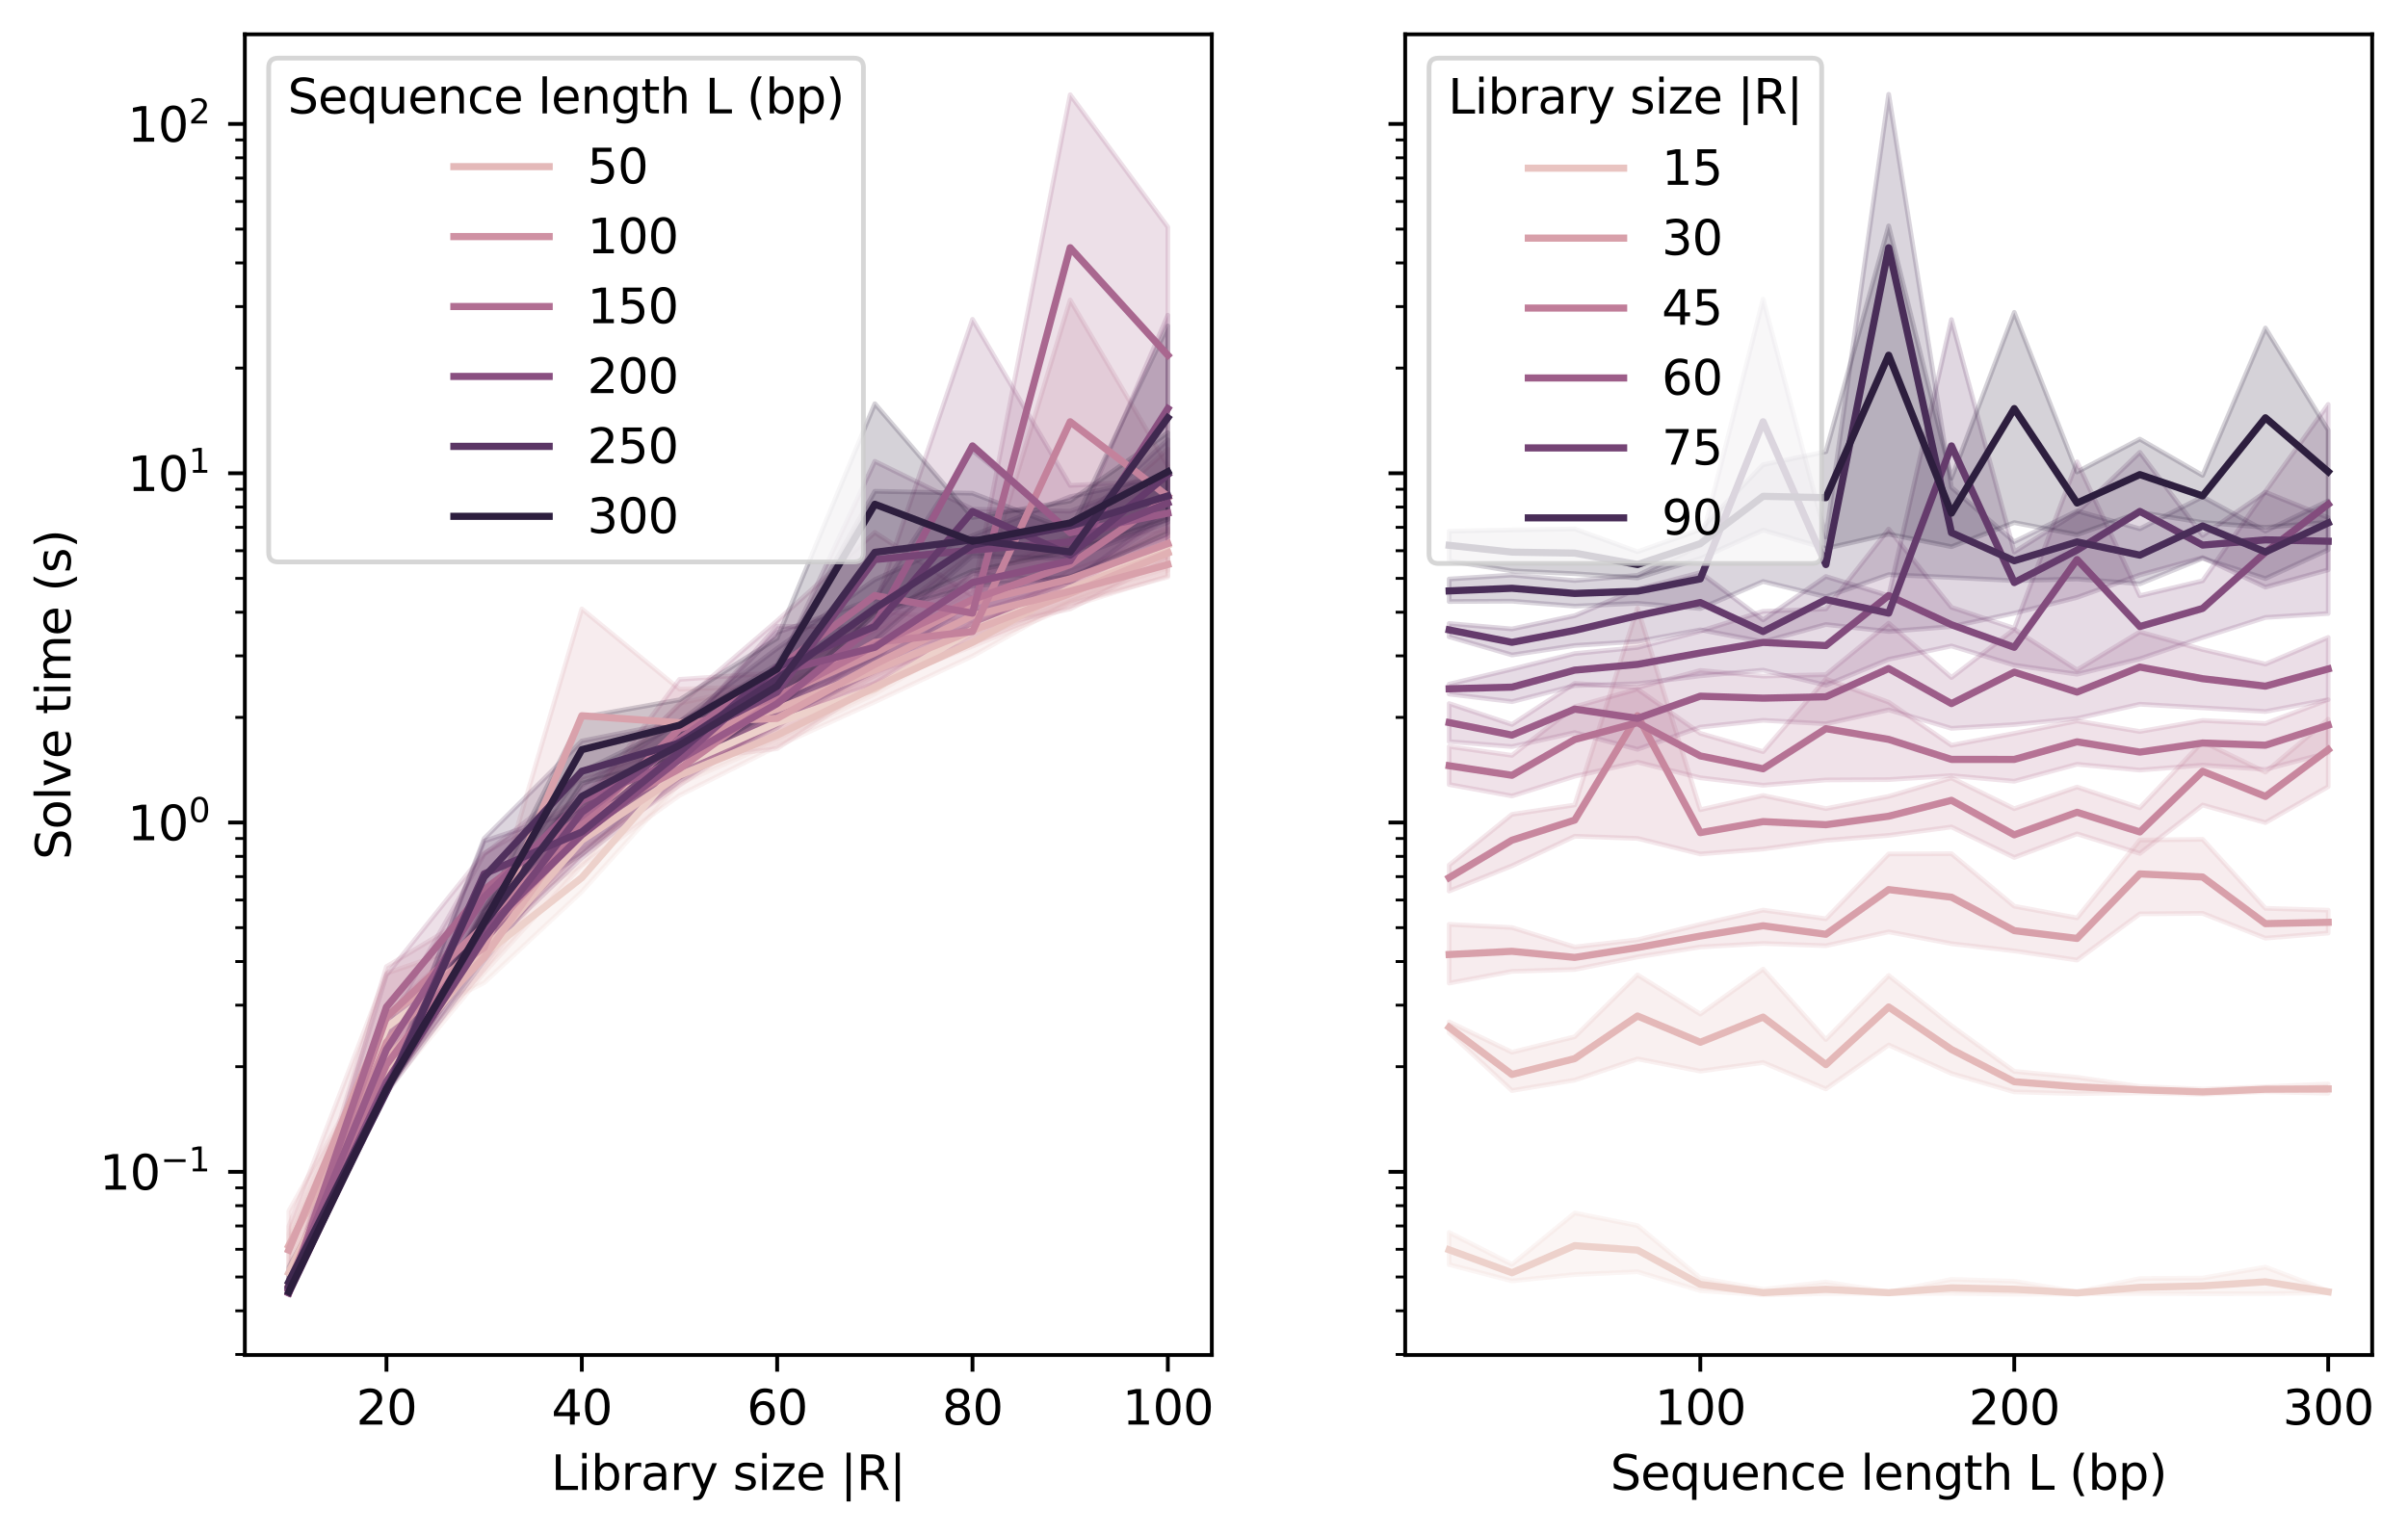 <?xml version="1.0" encoding="utf-8" standalone="no"?>
<!DOCTYPE svg PUBLIC "-//W3C//DTD SVG 1.1//EN"
  "http://www.w3.org/Graphics/SVG/1.1/DTD/svg11.dtd">
<svg xmlns:xlink="http://www.w3.org/1999/xlink" width="505.299pt" height="322.278pt" viewBox="0 0 505.299 322.278" xmlns="http://www.w3.org/2000/svg" version="1.1">
 <defs>
  <style type="text/css">*{stroke-linejoin: round; stroke-linecap: butt}</style>
 </defs>
 <g id="figure_1">
  <g id="patch_1">
   <path d="M 0 322.278 
L 505.299 322.278 
L 505.299 0 
L 0 0 
z
" style="fill: #ffffff"/>
  </g>
  <g id="axes_1">
   <g id="patch_2">
    <path d="M 51.378 284.4 
L 254.287 284.4 
L 254.287 7.2 
L 51.378 7.2 
z
" style="fill: #ffffff"/>
   </g>
   <g id="PolyCollection_1">
    <defs>
     <path id="me937de08cc" d="M 60.601 -63.382 
L 60.601 -56.837 
L 81.097 -105.661 
L 101.593 -116.028 
L 122.089 -135.141 
L 142.585 -157.814 
L 163.081 -166.68 
L 183.576 -176.65 
L 204.072 -188.618 
L 224.568 -195.974 
L 245.064 -204.664 
L 245.064 -210.886 
L 245.064 -210.886 
L 224.568 -200.585 
L 204.072 -191.37 
L 183.576 -178.668 
L 163.081 -174.568 
L 142.585 -165.755 
L 122.089 -140.766 
L 101.593 -128.336 
L 81.097 -107.71 
L 60.601 -63.382 
z
" style="stroke: #edd1cb; stroke-opacity: 0.2"/>
    </defs>
    <g clip-path="url(#pe05c8319dc)">
     <use xlink:href="#me937de08cc" x="0" y="322.278" style="fill: #edd1cb; fill-opacity: 0.2; stroke: #edd1cb; stroke-opacity: 0.2"/>
    </g>
   </g>
   <g id="PolyCollection_2">
    <defs>
     <path id="m029c4c8e0a" d="M 60.601 -56.874 
L 60.601 -53.392 
L 81.097 -93.401 
L 101.593 -118.146 
L 122.089 -140.665 
L 142.585 -155.335 
L 163.081 -165.649 
L 183.576 -174.973 
L 204.072 -184.572 
L 224.568 -196.084 
L 245.064 -202.577 
L 245.064 -211.112 
L 245.064 -211.112 
L 224.568 -201.577 
L 204.072 -190.219 
L 183.576 -181.722 
L 163.081 -170.086 
L 142.585 -163.905 
L 122.089 -151.171 
L 101.593 -126.81 
L 81.097 -101.066 
L 60.601 -56.874 
z
" style="stroke: #e7c1be; stroke-opacity: 0.2"/>
    </defs>
    <g clip-path="url(#pe05c8319dc)">
     <use xlink:href="#m029c4c8e0a" x="0" y="322.278" style="fill: #e7c1be; fill-opacity: 0.2; stroke: #e7c1be; stroke-opacity: 0.2"/>
    </g>
   </g>
   <g id="PolyCollection_3">
    <defs>
     <path id="m9e94d3dbe5" d="M 60.601 -68.085 
L 60.601 -54.792 
L 81.097 -94.837 
L 101.593 -118.871 
L 122.089 -146.799 
L 142.585 -159.279 
L 163.081 -168.716 
L 183.576 -178.613 
L 204.072 -186.664 
L 224.568 -194.986 
L 245.064 -201.468 
L 245.064 -211.113 
L 245.064 -211.113 
L 224.568 -200.561 
L 204.072 -193.032 
L 183.576 -184.736 
L 163.081 -179.022 
L 142.585 -174.672 
L 122.089 -153.258 
L 101.593 -123.575 
L 81.097 -104.492 
L 60.601 -68.085 
z
" style="stroke: #e1b1b4; stroke-opacity: 0.2"/>
    </defs>
    <g clip-path="url(#pe05c8319dc)">
     <use xlink:href="#m9e94d3dbe5" x="0" y="322.278" style="fill: #e1b1b4; fill-opacity: 0.2; stroke: #e1b1b4; stroke-opacity: 0.2"/>
    </g>
   </g>
   <g id="PolyCollection_4">
    <defs>
     <path id="m5bb8ed541f" d="M 60.601 -64.885 
L 60.601 -55.183 
L 81.097 -100.515 
L 101.593 -121.3 
L 122.089 -146.477 
L 142.585 -162.734 
L 163.081 -165.157 
L 183.576 -178.815 
L 204.072 -187.342 
L 224.568 -195.644 
L 245.064 -201.172 
L 245.064 -206.958 
L 245.064 -206.958 
L 224.568 -201.406 
L 204.072 -198.562 
L 183.576 -186.379 
L 163.081 -178.324 
L 142.585 -177.627 
L 122.089 -194.47 
L 101.593 -125.079 
L 81.097 -117.985 
L 60.601 -64.885 
z
" style="stroke: #d9a1ab; stroke-opacity: 0.2"/>
    </defs>
    <g clip-path="url(#pe05c8319dc)">
     <use xlink:href="#m5bb8ed541f" x="0" y="322.278" style="fill: #d9a1ab; fill-opacity: 0.2; stroke: #d9a1ab; stroke-opacity: 0.2"/>
    </g>
   </g>
   <g id="PolyCollection_5">
    <defs>
     <path id="m855c112924" d="M 60.601 -54.043 
L 60.601 -51.473 
L 81.097 -97.387 
L 101.593 -123.641 
L 122.089 -143.083 
L 142.585 -158.813 
L 163.081 -169.898 
L 183.576 -180.432 
L 204.072 -190.224 
L 224.568 -194.465 
L 245.064 -205.002 
L 245.064 -211.296 
L 245.064 -211.296 
L 224.568 -207.999 
L 204.072 -201.999 
L 183.576 -189.891 
L 163.081 -181.663 
L 142.585 -168.061 
L 122.089 -152.368 
L 101.593 -128.52 
L 81.097 -109.668 
L 60.601 -54.043 
z
" style="stroke: #cf91a3; stroke-opacity: 0.2"/>
    </defs>
    <g clip-path="url(#pe05c8319dc)">
     <use xlink:href="#m855c112924" x="0" y="322.278" style="fill: #cf91a3; fill-opacity: 0.2; stroke: #cf91a3; stroke-opacity: 0.2"/>
    </g>
   </g>
   <g id="PolyCollection_6">
    <defs>
     <path id="m7a4bdfa518" d="M 60.601 -51.732 
L 60.601 -50.478 
L 81.097 -98.951 
L 101.593 -124.357 
L 122.089 -143.81 
L 142.585 -157.466 
L 163.081 -171.185 
L 183.576 -181.383 
L 204.072 -187.491 
L 224.568 -199.869 
L 245.064 -211.736 
L 245.064 -224.463 
L 245.064 -224.463 
L 224.568 -259.309 
L 204.072 -192.008 
L 183.576 -194.085 
L 163.081 -180.142 
L 142.585 -164.397 
L 122.089 -155.276 
L 101.593 -131.731 
L 81.097 -119.395 
L 60.601 -51.732 
z
" style="stroke: #c4829c; stroke-opacity: 0.2"/>
    </defs>
    <g clip-path="url(#pe05c8319dc)">
     <use xlink:href="#m7a4bdfa518" x="0" y="322.278" style="fill: #c4829c; fill-opacity: 0.2; stroke: #c4829c; stroke-opacity: 0.2"/>
    </g>
   </g>
   <g id="PolyCollection_7">
    <defs>
     <path id="m97c336b3e4" d="M 60.601 -53.178 
L 60.601 -50.771 
L 81.097 -93.645 
L 101.593 -123.718 
L 122.089 -145.984 
L 142.585 -159.061 
L 163.081 -170.719 
L 183.576 -178.924 
L 204.072 -191.396 
L 224.568 -197.578 
L 245.064 -207.069 
L 245.064 -227.99 
L 245.064 -227.99 
L 224.568 -209.836 
L 204.072 -200.898 
L 183.576 -193.893 
L 163.081 -181.067 
L 142.585 -179.683 
L 122.089 -152.478 
L 101.593 -129.43 
L 81.097 -104.619 
L 60.601 -53.178 
z
" style="stroke: #b97596; stroke-opacity: 0.2"/>
    </defs>
    <g clip-path="url(#pe05c8319dc)">
     <use xlink:href="#m97c336b3e4" x="0" y="322.278" style="fill: #b97596; fill-opacity: 0.2; stroke: #b97596; stroke-opacity: 0.2"/>
    </g>
   </g>
   <g id="PolyCollection_8">
    <defs>
     <path id="m476374373f" d="M 60.601 -51.127 
L 60.601 -50.765 
L 81.097 -103.715 
L 101.593 -127.53 
L 122.089 -146.748 
L 142.585 -159.183 
L 163.081 -172.643 
L 183.576 -184.152 
L 204.072 -189.599 
L 224.568 -202.433 
L 245.064 -209.594 
L 245.064 -274.616 
L 245.064 -274.616 
L 224.568 -302.393 
L 204.072 -197.2 
L 183.576 -210.516 
L 163.081 -191.99 
L 142.585 -174.377 
L 122.089 -154.959 
L 101.593 -143.211 
L 81.097 -117.632 
L 60.601 -51.127 
z
" style="stroke: #a9678f; stroke-opacity: 0.2"/>
    </defs>
    <g clip-path="url(#pe05c8319dc)">
     <use xlink:href="#m476374373f" x="0" y="322.278" style="fill: #a9678f; fill-opacity: 0.2; stroke: #a9678f; stroke-opacity: 0.2"/>
    </g>
   </g>
   <g id="PolyCollection_9">
    <defs>
     <path id="m61d0d2c88b" d="M 60.601 -53.734 
L 60.601 -50.784 
L 81.097 -97.388 
L 101.593 -124.282 
L 122.089 -148.942 
L 142.585 -159.185 
L 163.081 -169.584 
L 183.576 -186.681 
L 204.072 -190.463 
L 224.568 -200.749 
L 245.064 -208.541 
L 245.064 -221.459 
L 245.064 -221.459 
L 224.568 -220.39 
L 204.072 -255.253 
L 183.576 -195.06 
L 163.081 -179.777 
L 142.585 -165.904 
L 122.089 -159.11 
L 101.593 -142.983 
L 81.097 -106.838 
L 60.601 -53.734 
z
" style="stroke: #995a88; stroke-opacity: 0.2"/>
    </defs>
    <g clip-path="url(#pe05c8319dc)">
     <use xlink:href="#m61d0d2c88b" x="0" y="322.278" style="fill: #995a88; fill-opacity: 0.2; stroke: #995a88; stroke-opacity: 0.2"/>
    </g>
   </g>
   <g id="PolyCollection_10">
    <defs>
     <path id="m016697b7f9" d="M 60.601 -53.365 
L 60.601 -50.651 
L 81.097 -93.124 
L 101.593 -122.604 
L 122.089 -142.23 
L 142.585 -158.461 
L 163.081 -170.192 
L 183.576 -181.819 
L 204.072 -193.562 
L 224.568 -199.878 
L 245.064 -213.803 
L 245.064 -256.119 
L 245.064 -256.119 
L 224.568 -208.478 
L 204.072 -206.714 
L 183.576 -190.661 
L 163.081 -190.837 
L 142.585 -167.982 
L 122.089 -152.995 
L 101.593 -132.001 
L 81.097 -97.482 
L 60.601 -53.365 
z
" style="stroke: #894f80; stroke-opacity: 0.2"/>
    </defs>
    <g clip-path="url(#pe05c8319dc)">
     <use xlink:href="#m016697b7f9" x="0" y="322.278" style="fill: #894f80; fill-opacity: 0.2; stroke: #894f80; stroke-opacity: 0.2"/>
    </g>
   </g>
   <g id="PolyCollection_11">
    <defs>
     <path id="m5a474c6cff" d="M 60.601 -51.12 
L 60.601 -50.67 
L 81.097 -92.821 
L 101.593 -120.644 
L 122.089 -146.84 
L 142.585 -161.639 
L 163.081 -171.451 
L 183.576 -181.37 
L 204.072 -196.202 
L 224.568 -201.215 
L 245.064 -209.64 
L 245.064 -222.547 
L 245.064 -222.547 
L 224.568 -214.978 
L 204.072 -215.403 
L 183.576 -225.452 
L 163.081 -181.632 
L 142.585 -170.904 
L 122.089 -157.383 
L 101.593 -129.887 
L 81.097 -96.091 
L 60.601 -51.12 
z
" style="stroke: #774576; stroke-opacity: 0.2"/>
    </defs>
    <g clip-path="url(#pe05c8319dc)">
     <use xlink:href="#m5a474c6cff" x="0" y="322.278" style="fill: #774576; fill-opacity: 0.2; stroke: #774576; stroke-opacity: 0.2"/>
    </g>
   </g>
   <g id="PolyCollection_12">
    <defs>
     <path id="m69d659722f" d="M 60.601 -53.914 
L 60.601 -50.776 
L 81.097 -92.879 
L 101.593 -130.197 
L 122.089 -142.977 
L 142.585 -160.608 
L 163.081 -174.368 
L 183.576 -183.88 
L 204.072 -201.95 
L 224.568 -200.005 
L 245.064 -215.066 
L 245.064 -229.956 
L 245.064 -229.956 
L 224.568 -211.023 
L 204.072 -227.718 
L 183.576 -196.635 
L 163.081 -189.545 
L 142.585 -168.642 
L 122.089 -152.561 
L 101.593 -145.744 
L 81.097 -94.258 
L 60.601 -53.914 
z
" style="stroke: #643a6b; stroke-opacity: 0.2"/>
    </defs>
    <g clip-path="url(#pe05c8319dc)">
     <use xlink:href="#m69d659722f" x="0" y="322.278" style="fill: #643a6b; fill-opacity: 0.2; stroke: #643a6b; stroke-opacity: 0.2"/>
    </g>
   </g>
   <g id="PolyCollection_13">
    <defs>
     <path id="m3636eb3504" d="M 60.601 -54.519 
L 60.601 -50.746 
L 81.097 -92.605 
L 101.593 -131.058 
L 122.089 -153.631 
L 142.585 -161.899 
L 163.081 -173.534 
L 183.576 -187.92 
L 204.072 -205.619 
L 224.568 -205.001 
L 245.064 -212.665 
L 245.064 -222.519 
L 245.064 -222.519 
L 224.568 -218.022 
L 204.072 -209.868 
L 183.576 -200.621 
L 163.081 -186.181 
L 142.585 -170.82 
L 122.089 -166.757 
L 101.593 -146.268 
L 81.097 -93.685 
L 60.601 -54.519 
z
" style="stroke: #50305d; stroke-opacity: 0.2"/>
    </defs>
    <g clip-path="url(#pe05c8319dc)">
     <use xlink:href="#m3636eb3504" x="0" y="322.278" style="fill: #50305d; fill-opacity: 0.2; stroke: #50305d; stroke-opacity: 0.2"/>
    </g>
   </g>
   <g id="PolyCollection_14">
    <defs>
     <path id="mc1a0a673a4" d="M 60.601 -56.294 
L 60.601 -50.755 
L 81.097 -93.098 
L 101.593 -125.085 
L 122.089 -149.304 
L 142.585 -161.031 
L 163.081 -173.333 
L 183.576 -193.476 
L 204.072 -199.28 
L 224.568 -201.195 
L 245.064 -210.403 
L 245.064 -253.86 
L 245.064 -253.86 
L 224.568 -210.883 
L 204.072 -218.758 
L 183.576 -219.165 
L 163.081 -182.821 
L 142.585 -170.326 
L 122.089 -160.325 
L 101.593 -131.755 
L 81.097 -94.19 
L 60.601 -56.294 
z
" style="stroke: #3f284f; stroke-opacity: 0.2"/>
    </defs>
    <g clip-path="url(#pe05c8319dc)">
     <use xlink:href="#mc1a0a673a4" x="0" y="322.278" style="fill: #3f284f; fill-opacity: 0.2; stroke: #3f284f; stroke-opacity: 0.2"/>
    </g>
   </g>
   <g id="PolyCollection_15">
    <defs>
     <path id="m7149de530b" d="M 60.601 -51.347 
L 60.601 -50.948 
L 81.097 -92.818 
L 101.593 -126.523 
L 122.089 -157.883 
L 142.585 -163.355 
L 163.081 -175.178 
L 183.576 -193.261 
L 204.072 -202.434 
L 224.568 -206.548 
L 245.064 -213.263 
L 245.064 -231.459 
L 245.064 -231.459 
L 224.568 -217.138 
L 204.072 -213.665 
L 183.576 -237.541 
L 163.081 -188.318 
L 142.585 -175.397 
L 122.089 -171.709 
L 101.593 -131.087 
L 81.097 -94.778 
L 60.601 -51.347 
z
" style="stroke: #2d1e3e; stroke-opacity: 0.2"/>
    </defs>
    <g clip-path="url(#pe05c8319dc)">
     <use xlink:href="#m7149de530b" x="0" y="322.278" style="fill: #2d1e3e; fill-opacity: 0.2; stroke: #2d1e3e; stroke-opacity: 0.2"/>
    </g>
   </g>
   <g id="matplotlib.axis_1">
    <g id="xtick_1">
     <g id="line2d_1">
      <defs>
       <path id="mebf2b47140" d="M 0 0 
L 0 3.5 
" style="stroke: #000000; stroke-width: 0.8"/>
      </defs>
      <g>
       <use xlink:href="#mebf2b47140" x="81.097" y="284.4" style="stroke: #000000; stroke-width: 0.8"/>
      </g>
     </g>
     <g id="text_1">
      <!-- 20 -->
      <g transform="translate(74.735 298.998) scale(0.1 -0.1)">
       <defs>
        <path id="DejaVuSans-32" d="M 1228 531 
L 3431 531 
L 3431 0 
L 469 0 
L 469 531 
Q 828 903 1448 1529 
Q 2069 2156 2228 2338 
Q 2531 2678 2651 2914 
Q 2772 3150 2772 3378 
Q 2772 3750 2511 3984 
Q 2250 4219 1831 4219 
Q 1534 4219 1204 4116 
Q 875 4013 500 3803 
L 500 4441 
Q 881 4594 1212 4672 
Q 1544 4750 1819 4750 
Q 2544 4750 2975 4387 
Q 3406 4025 3406 3419 
Q 3406 3131 3298 2873 
Q 3191 2616 2906 2266 
Q 2828 2175 2409 1742 
Q 1991 1309 1228 531 
z
" transform="scale(0.016)"/>
        <path id="DejaVuSans-30" d="M 2034 4250 
Q 1547 4250 1301 3770 
Q 1056 3291 1056 2328 
Q 1056 1369 1301 889 
Q 1547 409 2034 409 
Q 2525 409 2770 889 
Q 3016 1369 3016 2328 
Q 3016 3291 2770 3770 
Q 2525 4250 2034 4250 
z
M 2034 4750 
Q 2819 4750 3233 4129 
Q 3647 3509 3647 2328 
Q 3647 1150 3233 529 
Q 2819 -91 2034 -91 
Q 1250 -91 836 529 
Q 422 1150 422 2328 
Q 422 3509 836 4129 
Q 1250 4750 2034 4750 
z
" transform="scale(0.016)"/>
       </defs>
       <use xlink:href="#DejaVuSans-32"/>
       <use xlink:href="#DejaVuSans-30" x="63.623"/>
      </g>
     </g>
    </g>
    <g id="xtick_2">
     <g id="line2d_2">
      <g>
       <use xlink:href="#mebf2b47140" x="122.089" y="284.4" style="stroke: #000000; stroke-width: 0.8"/>
      </g>
     </g>
     <g id="text_2">
      <!-- 40 -->
      <g transform="translate(115.726 298.998) scale(0.1 -0.1)">
       <defs>
        <path id="DejaVuSans-34" d="M 2419 4116 
L 825 1625 
L 2419 1625 
L 2419 4116 
z
M 2253 4666 
L 3047 4666 
L 3047 1625 
L 3713 1625 
L 3713 1100 
L 3047 1100 
L 3047 0 
L 2419 0 
L 2419 1100 
L 313 1100 
L 313 1709 
L 2253 4666 
z
" transform="scale(0.016)"/>
       </defs>
       <use xlink:href="#DejaVuSans-34"/>
       <use xlink:href="#DejaVuSans-30" x="63.623"/>
      </g>
     </g>
    </g>
    <g id="xtick_3">
     <g id="line2d_3">
      <g>
       <use xlink:href="#mebf2b47140" x="163.081" y="284.4" style="stroke: #000000; stroke-width: 0.8"/>
      </g>
     </g>
     <g id="text_3">
      <!-- 60 -->
      <g transform="translate(156.718 298.998) scale(0.1 -0.1)">
       <defs>
        <path id="DejaVuSans-36" d="M 2113 2584 
Q 1688 2584 1439 2293 
Q 1191 2003 1191 1497 
Q 1191 994 1439 701 
Q 1688 409 2113 409 
Q 2538 409 2786 701 
Q 3034 994 3034 1497 
Q 3034 2003 2786 2293 
Q 2538 2584 2113 2584 
z
M 3366 4563 
L 3366 3988 
Q 3128 4100 2886 4159 
Q 2644 4219 2406 4219 
Q 1781 4219 1451 3797 
Q 1122 3375 1075 2522 
Q 1259 2794 1537 2939 
Q 1816 3084 2150 3084 
Q 2853 3084 3261 2657 
Q 3669 2231 3669 1497 
Q 3669 778 3244 343 
Q 2819 -91 2113 -91 
Q 1303 -91 875 529 
Q 447 1150 447 2328 
Q 447 3434 972 4092 
Q 1497 4750 2381 4750 
Q 2619 4750 2861 4703 
Q 3103 4656 3366 4563 
z
" transform="scale(0.016)"/>
       </defs>
       <use xlink:href="#DejaVuSans-36"/>
       <use xlink:href="#DejaVuSans-30" x="63.623"/>
      </g>
     </g>
    </g>
    <g id="xtick_4">
     <g id="line2d_4">
      <g>
       <use xlink:href="#mebf2b47140" x="204.072" y="284.4" style="stroke: #000000; stroke-width: 0.8"/>
      </g>
     </g>
     <g id="text_4">
      <!-- 80 -->
      <g transform="translate(197.71 298.998) scale(0.1 -0.1)">
       <defs>
        <path id="DejaVuSans-38" d="M 2034 2216 
Q 1584 2216 1326 1975 
Q 1069 1734 1069 1313 
Q 1069 891 1326 650 
Q 1584 409 2034 409 
Q 2484 409 2743 651 
Q 3003 894 3003 1313 
Q 3003 1734 2745 1975 
Q 2488 2216 2034 2216 
z
M 1403 2484 
Q 997 2584 770 2862 
Q 544 3141 544 3541 
Q 544 4100 942 4425 
Q 1341 4750 2034 4750 
Q 2731 4750 3128 4425 
Q 3525 4100 3525 3541 
Q 3525 3141 3298 2862 
Q 3072 2584 2669 2484 
Q 3125 2378 3379 2068 
Q 3634 1759 3634 1313 
Q 3634 634 3220 271 
Q 2806 -91 2034 -91 
Q 1263 -91 848 271 
Q 434 634 434 1313 
Q 434 1759 690 2068 
Q 947 2378 1403 2484 
z
M 1172 3481 
Q 1172 3119 1398 2916 
Q 1625 2713 2034 2713 
Q 2441 2713 2670 2916 
Q 2900 3119 2900 3481 
Q 2900 3844 2670 4047 
Q 2441 4250 2034 4250 
Q 1625 4250 1398 4047 
Q 1172 3844 1172 3481 
z
" transform="scale(0.016)"/>
       </defs>
       <use xlink:href="#DejaVuSans-38"/>
       <use xlink:href="#DejaVuSans-30" x="63.623"/>
      </g>
     </g>
    </g>
    <g id="xtick_5">
     <g id="line2d_5">
      <g>
       <use xlink:href="#mebf2b47140" x="245.064" y="284.4" style="stroke: #000000; stroke-width: 0.8"/>
      </g>
     </g>
     <g id="text_5">
      <!-- 100 -->
      <g transform="translate(235.52 298.998) scale(0.1 -0.1)">
       <defs>
        <path id="DejaVuSans-31" d="M 794 531 
L 1825 531 
L 1825 4091 
L 703 3866 
L 703 4441 
L 1819 4666 
L 2450 4666 
L 2450 531 
L 3481 531 
L 3481 0 
L 794 0 
L 794 531 
z
" transform="scale(0.016)"/>
       </defs>
       <use xlink:href="#DejaVuSans-31"/>
       <use xlink:href="#DejaVuSans-30" x="63.623"/>
       <use xlink:href="#DejaVuSans-30" x="127.246"/>
      </g>
     </g>
    </g>
    <g id="text_6">
     <!-- Library size |R| -->
     <g transform="translate(115.633 312.72) scale(0.1 -0.1)">
      <defs>
       <path id="DejaVuSans-4c" d="M 628 4666 
L 1259 4666 
L 1259 531 
L 3531 531 
L 3531 0 
L 628 0 
L 628 4666 
z
" transform="scale(0.016)"/>
       <path id="DejaVuSans-69" d="M 603 3500 
L 1178 3500 
L 1178 0 
L 603 0 
L 603 3500 
z
M 603 4863 
L 1178 4863 
L 1178 4134 
L 603 4134 
L 603 4863 
z
" transform="scale(0.016)"/>
       <path id="DejaVuSans-62" d="M 3116 1747 
Q 3116 2381 2855 2742 
Q 2594 3103 2138 3103 
Q 1681 3103 1420 2742 
Q 1159 2381 1159 1747 
Q 1159 1113 1420 752 
Q 1681 391 2138 391 
Q 2594 391 2855 752 
Q 3116 1113 3116 1747 
z
M 1159 2969 
Q 1341 3281 1617 3432 
Q 1894 3584 2278 3584 
Q 2916 3584 3314 3078 
Q 3713 2572 3713 1747 
Q 3713 922 3314 415 
Q 2916 -91 2278 -91 
Q 1894 -91 1617 61 
Q 1341 213 1159 525 
L 1159 0 
L 581 0 
L 581 4863 
L 1159 4863 
L 1159 2969 
z
" transform="scale(0.016)"/>
       <path id="DejaVuSans-72" d="M 2631 2963 
Q 2534 3019 2420 3045 
Q 2306 3072 2169 3072 
Q 1681 3072 1420 2755 
Q 1159 2438 1159 1844 
L 1159 0 
L 581 0 
L 581 3500 
L 1159 3500 
L 1159 2956 
Q 1341 3275 1631 3429 
Q 1922 3584 2338 3584 
Q 2397 3584 2469 3576 
Q 2541 3569 2628 3553 
L 2631 2963 
z
" transform="scale(0.016)"/>
       <path id="DejaVuSans-61" d="M 2194 1759 
Q 1497 1759 1228 1600 
Q 959 1441 959 1056 
Q 959 750 1161 570 
Q 1363 391 1709 391 
Q 2188 391 2477 730 
Q 2766 1069 2766 1631 
L 2766 1759 
L 2194 1759 
z
M 3341 1997 
L 3341 0 
L 2766 0 
L 2766 531 
Q 2569 213 2275 61 
Q 1981 -91 1556 -91 
Q 1019 -91 701 211 
Q 384 513 384 1019 
Q 384 1609 779 1909 
Q 1175 2209 1959 2209 
L 2766 2209 
L 2766 2266 
Q 2766 2663 2505 2880 
Q 2244 3097 1772 3097 
Q 1472 3097 1187 3025 
Q 903 2953 641 2809 
L 641 3341 
Q 956 3463 1253 3523 
Q 1550 3584 1831 3584 
Q 2591 3584 2966 3190 
Q 3341 2797 3341 1997 
z
" transform="scale(0.016)"/>
       <path id="DejaVuSans-79" d="M 2059 -325 
Q 1816 -950 1584 -1140 
Q 1353 -1331 966 -1331 
L 506 -1331 
L 506 -850 
L 844 -850 
Q 1081 -850 1212 -737 
Q 1344 -625 1503 -206 
L 1606 56 
L 191 3500 
L 800 3500 
L 1894 763 
L 2988 3500 
L 3597 3500 
L 2059 -325 
z
" transform="scale(0.016)"/>
       <path id="DejaVuSans-20" transform="scale(0.016)"/>
       <path id="DejaVuSans-73" d="M 2834 3397 
L 2834 2853 
Q 2591 2978 2328 3040 
Q 2066 3103 1784 3103 
Q 1356 3103 1142 2972 
Q 928 2841 928 2578 
Q 928 2378 1081 2264 
Q 1234 2150 1697 2047 
L 1894 2003 
Q 2506 1872 2764 1633 
Q 3022 1394 3022 966 
Q 3022 478 2636 193 
Q 2250 -91 1575 -91 
Q 1294 -91 989 -36 
Q 684 19 347 128 
L 347 722 
Q 666 556 975 473 
Q 1284 391 1588 391 
Q 1994 391 2212 530 
Q 2431 669 2431 922 
Q 2431 1156 2273 1281 
Q 2116 1406 1581 1522 
L 1381 1569 
Q 847 1681 609 1914 
Q 372 2147 372 2553 
Q 372 3047 722 3315 
Q 1072 3584 1716 3584 
Q 2034 3584 2315 3537 
Q 2597 3491 2834 3397 
z
" transform="scale(0.016)"/>
       <path id="DejaVuSans-7a" d="M 353 3500 
L 3084 3500 
L 3084 2975 
L 922 459 
L 3084 459 
L 3084 0 
L 275 0 
L 275 525 
L 2438 3041 
L 353 3041 
L 353 3500 
z
" transform="scale(0.016)"/>
       <path id="DejaVuSans-65" d="M 3597 1894 
L 3597 1613 
L 953 1613 
Q 991 1019 1311 708 
Q 1631 397 2203 397 
Q 2534 397 2845 478 
Q 3156 559 3463 722 
L 3463 178 
Q 3153 47 2828 -22 
Q 2503 -91 2169 -91 
Q 1331 -91 842 396 
Q 353 884 353 1716 
Q 353 2575 817 3079 
Q 1281 3584 2069 3584 
Q 2775 3584 3186 3129 
Q 3597 2675 3597 1894 
z
M 3022 2063 
Q 3016 2534 2758 2815 
Q 2500 3097 2075 3097 
Q 1594 3097 1305 2825 
Q 1016 2553 972 2059 
L 3022 2063 
z
" transform="scale(0.016)"/>
       <path id="DejaVuSans-7c" d="M 1344 4891 
L 1344 -1509 
L 813 -1509 
L 813 4891 
L 1344 4891 
z
" transform="scale(0.016)"/>
       <path id="DejaVuSans-52" d="M 2841 2188 
Q 3044 2119 3236 1894 
Q 3428 1669 3622 1275 
L 4263 0 
L 3584 0 
L 2988 1197 
Q 2756 1666 2539 1819 
Q 2322 1972 1947 1972 
L 1259 1972 
L 1259 0 
L 628 0 
L 628 4666 
L 2053 4666 
Q 2853 4666 3247 4331 
Q 3641 3997 3641 3322 
Q 3641 2881 3436 2590 
Q 3231 2300 2841 2188 
z
M 1259 4147 
L 1259 2491 
L 2053 2491 
Q 2509 2491 2742 2702 
Q 2975 2913 2975 3322 
Q 2975 3731 2742 3939 
Q 2509 4147 2053 4147 
L 1259 4147 
z
" transform="scale(0.016)"/>
      </defs>
      <use xlink:href="#DejaVuSans-4c"/>
      <use xlink:href="#DejaVuSans-69" x="55.713"/>
      <use xlink:href="#DejaVuSans-62" x="83.496"/>
      <use xlink:href="#DejaVuSans-72" x="146.973"/>
      <use xlink:href="#DejaVuSans-61" x="188.086"/>
      <use xlink:href="#DejaVuSans-72" x="249.365"/>
      <use xlink:href="#DejaVuSans-79" x="290.479"/>
      <use xlink:href="#DejaVuSans-20" x="349.658"/>
      <use xlink:href="#DejaVuSans-73" x="381.445"/>
      <use xlink:href="#DejaVuSans-69" x="433.545"/>
      <use xlink:href="#DejaVuSans-7a" x="461.328"/>
      <use xlink:href="#DejaVuSans-65" x="513.818"/>
      <use xlink:href="#DejaVuSans-20" x="575.342"/>
      <use xlink:href="#DejaVuSans-7c" x="607.129"/>
      <use xlink:href="#DejaVuSans-52" x="640.82"/>
      <use xlink:href="#DejaVuSans-7c" x="710.303"/>
     </g>
    </g>
   </g>
   <g id="matplotlib.axis_2">
    <g id="ytick_1">
     <g id="line2d_6">
      <defs>
       <path id="m17f023a62a" d="M 0 0 
L -3.5 0 
" style="stroke: #000000; stroke-width: 0.8"/>
      </defs>
      <g>
       <use xlink:href="#m17f023a62a" x="51.378" y="245.952" style="stroke: #000000; stroke-width: 0.8"/>
      </g>
     </g>
     <g id="text_7">
      <!-- $\mathdefault{10^{-1}}$ -->
      <g transform="translate(20.878 249.752) scale(0.1 -0.1)">
       <defs>
        <path id="DejaVuSans-2212" d="M 678 2272 
L 4684 2272 
L 4684 1741 
L 678 1741 
L 678 2272 
z
" transform="scale(0.016)"/>
       </defs>
       <use xlink:href="#DejaVuSans-31" transform="translate(0 0.684)"/>
       <use xlink:href="#DejaVuSans-30" transform="translate(63.623 0.684)"/>
       <use xlink:href="#DejaVuSans-2212" transform="translate(128.203 38.966) scale(0.7)"/>
       <use xlink:href="#DejaVuSans-31" transform="translate(186.855 38.966) scale(0.7)"/>
      </g>
     </g>
    </g>
    <g id="ytick_2">
     <g id="line2d_7">
      <g>
       <use xlink:href="#m17f023a62a" x="51.378" y="172.639" style="stroke: #000000; stroke-width: 0.8"/>
      </g>
     </g>
     <g id="text_8">
      <!-- $\mathdefault{10^{0}}$ -->
      <g transform="translate(26.778 176.438) scale(0.1 -0.1)">
       <use xlink:href="#DejaVuSans-31" transform="translate(0 0.766)"/>
       <use xlink:href="#DejaVuSans-30" transform="translate(63.623 0.766)"/>
       <use xlink:href="#DejaVuSans-30" transform="translate(128.203 39.047) scale(0.7)"/>
      </g>
     </g>
    </g>
    <g id="ytick_3">
     <g id="line2d_8">
      <g>
       <use xlink:href="#m17f023a62a" x="51.378" y="99.326" style="stroke: #000000; stroke-width: 0.8"/>
      </g>
     </g>
     <g id="text_9">
      <!-- $\mathdefault{10^{1}}$ -->
      <g transform="translate(26.778 103.125) scale(0.1 -0.1)">
       <use xlink:href="#DejaVuSans-31" transform="translate(0 0.684)"/>
       <use xlink:href="#DejaVuSans-30" transform="translate(63.623 0.684)"/>
       <use xlink:href="#DejaVuSans-31" transform="translate(128.203 38.966) scale(0.7)"/>
      </g>
     </g>
    </g>
    <g id="ytick_4">
     <g id="line2d_9">
      <g>
       <use xlink:href="#m17f023a62a" x="51.378" y="26.013" style="stroke: #000000; stroke-width: 0.8"/>
      </g>
     </g>
     <g id="text_10">
      <!-- $\mathdefault{10^{2}}$ -->
      <g transform="translate(26.778 29.812) scale(0.1 -0.1)">
       <use xlink:href="#DejaVuSans-31" transform="translate(0 0.766)"/>
       <use xlink:href="#DejaVuSans-30" transform="translate(63.623 0.766)"/>
       <use xlink:href="#DejaVuSans-32" transform="translate(128.203 39.047) scale(0.7)"/>
      </g>
     </g>
    </g>
    <g id="ytick_5">
     <g id="line2d_10">
      <defs>
       <path id="m4b2a41c941" d="M 0 0 
L -2 0 
" style="stroke: #000000; stroke-width: 0.6"/>
      </defs>
      <g>
       <use xlink:href="#m4b2a41c941" x="51.378" y="284.286" style="stroke: #000000; stroke-width: 0.6"/>
      </g>
     </g>
    </g>
    <g id="ytick_6">
     <g id="line2d_11">
      <g>
       <use xlink:href="#m4b2a41c941" x="51.378" y="275.127" style="stroke: #000000; stroke-width: 0.6"/>
      </g>
     </g>
    </g>
    <g id="ytick_7">
     <g id="line2d_12">
      <g>
       <use xlink:href="#m4b2a41c941" x="51.378" y="268.022" style="stroke: #000000; stroke-width: 0.6"/>
      </g>
     </g>
    </g>
    <g id="ytick_8">
     <g id="line2d_13">
      <g>
       <use xlink:href="#m4b2a41c941" x="51.378" y="262.217" style="stroke: #000000; stroke-width: 0.6"/>
      </g>
     </g>
    </g>
    <g id="ytick_9">
     <g id="line2d_14">
      <g>
       <use xlink:href="#m4b2a41c941" x="51.378" y="257.309" style="stroke: #000000; stroke-width: 0.6"/>
      </g>
     </g>
    </g>
    <g id="ytick_10">
     <g id="line2d_15">
      <g>
       <use xlink:href="#m4b2a41c941" x="51.378" y="253.057" style="stroke: #000000; stroke-width: 0.6"/>
      </g>
     </g>
    </g>
    <g id="ytick_11">
     <g id="line2d_16">
      <g>
       <use xlink:href="#m4b2a41c941" x="51.378" y="249.307" style="stroke: #000000; stroke-width: 0.6"/>
      </g>
     </g>
    </g>
    <g id="ytick_12">
     <g id="line2d_17">
      <g>
       <use xlink:href="#m4b2a41c941" x="51.378" y="223.883" style="stroke: #000000; stroke-width: 0.6"/>
      </g>
     </g>
    </g>
    <g id="ytick_13">
     <g id="line2d_18">
      <g>
       <use xlink:href="#m4b2a41c941" x="51.378" y="210.973" style="stroke: #000000; stroke-width: 0.6"/>
      </g>
     </g>
    </g>
    <g id="ytick_14">
     <g id="line2d_19">
      <g>
       <use xlink:href="#m4b2a41c941" x="51.378" y="201.813" style="stroke: #000000; stroke-width: 0.6"/>
      </g>
     </g>
    </g>
    <g id="ytick_15">
     <g id="line2d_20">
      <g>
       <use xlink:href="#m4b2a41c941" x="51.378" y="194.709" style="stroke: #000000; stroke-width: 0.6"/>
      </g>
     </g>
    </g>
    <g id="ytick_16">
     <g id="line2d_21">
      <g>
       <use xlink:href="#m4b2a41c941" x="51.378" y="188.904" style="stroke: #000000; stroke-width: 0.6"/>
      </g>
     </g>
    </g>
    <g id="ytick_17">
     <g id="line2d_22">
      <g>
       <use xlink:href="#m4b2a41c941" x="51.378" y="183.996" style="stroke: #000000; stroke-width: 0.6"/>
      </g>
     </g>
    </g>
    <g id="ytick_18">
     <g id="line2d_23">
      <g>
       <use xlink:href="#m4b2a41c941" x="51.378" y="179.744" style="stroke: #000000; stroke-width: 0.6"/>
      </g>
     </g>
    </g>
    <g id="ytick_19">
     <g id="line2d_24">
      <g>
       <use xlink:href="#m4b2a41c941" x="51.378" y="175.994" style="stroke: #000000; stroke-width: 0.6"/>
      </g>
     </g>
    </g>
    <g id="ytick_20">
     <g id="line2d_25">
      <g>
       <use xlink:href="#m4b2a41c941" x="51.378" y="150.57" style="stroke: #000000; stroke-width: 0.6"/>
      </g>
     </g>
    </g>
    <g id="ytick_21">
     <g id="line2d_26">
      <g>
       <use xlink:href="#m4b2a41c941" x="51.378" y="137.66" style="stroke: #000000; stroke-width: 0.6"/>
      </g>
     </g>
    </g>
    <g id="ytick_22">
     <g id="line2d_27">
      <g>
       <use xlink:href="#m4b2a41c941" x="51.378" y="128.5" style="stroke: #000000; stroke-width: 0.6"/>
      </g>
     </g>
    </g>
    <g id="ytick_23">
     <g id="line2d_28">
      <g>
       <use xlink:href="#m4b2a41c941" x="51.378" y="121.396" style="stroke: #000000; stroke-width: 0.6"/>
      </g>
     </g>
    </g>
    <g id="ytick_24">
     <g id="line2d_29">
      <g>
       <use xlink:href="#m4b2a41c941" x="51.378" y="115.591" style="stroke: #000000; stroke-width: 0.6"/>
      </g>
     </g>
    </g>
    <g id="ytick_25">
     <g id="line2d_30">
      <g>
       <use xlink:href="#m4b2a41c941" x="51.378" y="110.682" style="stroke: #000000; stroke-width: 0.6"/>
      </g>
     </g>
    </g>
    <g id="ytick_26">
     <g id="line2d_31">
      <g>
       <use xlink:href="#m4b2a41c941" x="51.378" y="106.431" style="stroke: #000000; stroke-width: 0.6"/>
      </g>
     </g>
    </g>
    <g id="ytick_27">
     <g id="line2d_32">
      <g>
       <use xlink:href="#m4b2a41c941" x="51.378" y="102.681" style="stroke: #000000; stroke-width: 0.6"/>
      </g>
     </g>
    </g>
    <g id="ytick_28">
     <g id="line2d_33">
      <g>
       <use xlink:href="#m4b2a41c941" x="51.378" y="77.257" style="stroke: #000000; stroke-width: 0.6"/>
      </g>
     </g>
    </g>
    <g id="ytick_29">
     <g id="line2d_34">
      <g>
       <use xlink:href="#m4b2a41c941" x="51.378" y="64.347" style="stroke: #000000; stroke-width: 0.6"/>
      </g>
     </g>
    </g>
    <g id="ytick_30">
     <g id="line2d_35">
      <g>
       <use xlink:href="#m4b2a41c941" x="51.378" y="55.187" style="stroke: #000000; stroke-width: 0.6"/>
      </g>
     </g>
    </g>
    <g id="ytick_31">
     <g id="line2d_36">
      <g>
       <use xlink:href="#m4b2a41c941" x="51.378" y="48.082" style="stroke: #000000; stroke-width: 0.6"/>
      </g>
     </g>
    </g>
    <g id="ytick_32">
     <g id="line2d_37">
      <g>
       <use xlink:href="#m4b2a41c941" x="51.378" y="42.277" style="stroke: #000000; stroke-width: 0.6"/>
      </g>
     </g>
    </g>
    <g id="ytick_33">
     <g id="line2d_38">
      <g>
       <use xlink:href="#m4b2a41c941" x="51.378" y="37.369" style="stroke: #000000; stroke-width: 0.6"/>
      </g>
     </g>
    </g>
    <g id="ytick_34">
     <g id="line2d_39">
      <g>
       <use xlink:href="#m4b2a41c941" x="51.378" y="33.118" style="stroke: #000000; stroke-width: 0.6"/>
      </g>
     </g>
    </g>
    <g id="ytick_35">
     <g id="line2d_40">
      <g>
       <use xlink:href="#m4b2a41c941" x="51.378" y="29.368" style="stroke: #000000; stroke-width: 0.6"/>
      </g>
     </g>
    </g>
    <g id="text_11">
     <!-- Solve time (s) -->
     <g transform="translate(14.798 180.439) rotate(-90) scale(0.1 -0.1)">
      <defs>
       <path id="DejaVuSans-53" d="M 3425 4513 
L 3425 3897 
Q 3066 4069 2747 4153 
Q 2428 4238 2131 4238 
Q 1616 4238 1336 4038 
Q 1056 3838 1056 3469 
Q 1056 3159 1242 3001 
Q 1428 2844 1947 2747 
L 2328 2669 
Q 3034 2534 3370 2195 
Q 3706 1856 3706 1288 
Q 3706 609 3251 259 
Q 2797 -91 1919 -91 
Q 1588 -91 1214 -16 
Q 841 59 441 206 
L 441 856 
Q 825 641 1194 531 
Q 1563 422 1919 422 
Q 2459 422 2753 634 
Q 3047 847 3047 1241 
Q 3047 1584 2836 1778 
Q 2625 1972 2144 2069 
L 1759 2144 
Q 1053 2284 737 2584 
Q 422 2884 422 3419 
Q 422 4038 858 4394 
Q 1294 4750 2059 4750 
Q 2388 4750 2728 4690 
Q 3069 4631 3425 4513 
z
" transform="scale(0.016)"/>
       <path id="DejaVuSans-6f" d="M 1959 3097 
Q 1497 3097 1228 2736 
Q 959 2375 959 1747 
Q 959 1119 1226 758 
Q 1494 397 1959 397 
Q 2419 397 2687 759 
Q 2956 1122 2956 1747 
Q 2956 2369 2687 2733 
Q 2419 3097 1959 3097 
z
M 1959 3584 
Q 2709 3584 3137 3096 
Q 3566 2609 3566 1747 
Q 3566 888 3137 398 
Q 2709 -91 1959 -91 
Q 1206 -91 779 398 
Q 353 888 353 1747 
Q 353 2609 779 3096 
Q 1206 3584 1959 3584 
z
" transform="scale(0.016)"/>
       <path id="DejaVuSans-6c" d="M 603 4863 
L 1178 4863 
L 1178 0 
L 603 0 
L 603 4863 
z
" transform="scale(0.016)"/>
       <path id="DejaVuSans-76" d="M 191 3500 
L 800 3500 
L 1894 563 
L 2988 3500 
L 3597 3500 
L 2284 0 
L 1503 0 
L 191 3500 
z
" transform="scale(0.016)"/>
       <path id="DejaVuSans-74" d="M 1172 4494 
L 1172 3500 
L 2356 3500 
L 2356 3053 
L 1172 3053 
L 1172 1153 
Q 1172 725 1289 603 
Q 1406 481 1766 481 
L 2356 481 
L 2356 0 
L 1766 0 
Q 1100 0 847 248 
Q 594 497 594 1153 
L 594 3053 
L 172 3053 
L 172 3500 
L 594 3500 
L 594 4494 
L 1172 4494 
z
" transform="scale(0.016)"/>
       <path id="DejaVuSans-6d" d="M 3328 2828 
Q 3544 3216 3844 3400 
Q 4144 3584 4550 3584 
Q 5097 3584 5394 3201 
Q 5691 2819 5691 2113 
L 5691 0 
L 5113 0 
L 5113 2094 
Q 5113 2597 4934 2840 
Q 4756 3084 4391 3084 
Q 3944 3084 3684 2787 
Q 3425 2491 3425 1978 
L 3425 0 
L 2847 0 
L 2847 2094 
Q 2847 2600 2669 2842 
Q 2491 3084 2119 3084 
Q 1678 3084 1418 2786 
Q 1159 2488 1159 1978 
L 1159 0 
L 581 0 
L 581 3500 
L 1159 3500 
L 1159 2956 
Q 1356 3278 1631 3431 
Q 1906 3584 2284 3584 
Q 2666 3584 2933 3390 
Q 3200 3197 3328 2828 
z
" transform="scale(0.016)"/>
       <path id="DejaVuSans-28" d="M 1984 4856 
Q 1566 4138 1362 3434 
Q 1159 2731 1159 2009 
Q 1159 1288 1364 580 
Q 1569 -128 1984 -844 
L 1484 -844 
Q 1016 -109 783 600 
Q 550 1309 550 2009 
Q 550 2706 781 3412 
Q 1013 4119 1484 4856 
L 1984 4856 
z
" transform="scale(0.016)"/>
       <path id="DejaVuSans-29" d="M 513 4856 
L 1013 4856 
Q 1481 4119 1714 3412 
Q 1947 2706 1947 2009 
Q 1947 1309 1714 600 
Q 1481 -109 1013 -844 
L 513 -844 
Q 928 -128 1133 580 
Q 1338 1288 1338 2009 
Q 1338 2731 1133 3434 
Q 928 4138 513 4856 
z
" transform="scale(0.016)"/>
      </defs>
      <use xlink:href="#DejaVuSans-53"/>
      <use xlink:href="#DejaVuSans-6f" x="63.477"/>
      <use xlink:href="#DejaVuSans-6c" x="124.658"/>
      <use xlink:href="#DejaVuSans-76" x="152.441"/>
      <use xlink:href="#DejaVuSans-65" x="211.621"/>
      <use xlink:href="#DejaVuSans-20" x="273.145"/>
      <use xlink:href="#DejaVuSans-74" x="304.932"/>
      <use xlink:href="#DejaVuSans-69" x="344.141"/>
      <use xlink:href="#DejaVuSans-6d" x="371.924"/>
      <use xlink:href="#DejaVuSans-65" x="469.336"/>
      <use xlink:href="#DejaVuSans-20" x="530.859"/>
      <use xlink:href="#DejaVuSans-28" x="562.646"/>
      <use xlink:href="#DejaVuSans-73" x="601.66"/>
      <use xlink:href="#DejaVuSans-29" x="653.76"/>
     </g>
    </g>
   </g>
   <g id="line2d_41">
    <path d="M 60.601 262.321 
L 81.097 215.626 
L 101.593 200.34 
L 122.089 184.203 
L 142.585 160.721 
L 163.081 151.66 
L 183.576 144.569 
L 204.072 132.209 
L 224.568 124.024 
L 245.064 114.458 
" clip-path="url(#pe05c8319dc)" style="fill: none; stroke: #edd1cb; stroke-width: 1.5; stroke-linecap: square"/>
   </g>
   <g id="line2d_42">
    <path d="M 60.601 267.134 
L 81.097 225.515 
L 101.593 199.668 
L 122.089 176.349 
L 142.585 162.724 
L 163.081 154.294 
L 183.576 144.222 
L 204.072 134.814 
L 224.568 123.474 
L 245.064 115.883 
" clip-path="url(#pe05c8319dc)" style="fill: none; stroke: #e7c1be; stroke-width: 1.5; stroke-linecap: square"/>
   </g>
   <g id="line2d_43">
    <path d="M 60.601 261.443 
L 81.097 222.191 
L 101.593 200.95 
L 122.089 172.126 
L 142.585 155.211 
L 163.081 148.832 
L 183.576 140.652 
L 204.072 132.317 
L 224.568 124.556 
L 245.064 116.091 
" clip-path="url(#pe05c8319dc)" style="fill: none; stroke: #e1b1b4; stroke-width: 1.5; stroke-linecap: square"/>
   </g>
   <g id="line2d_44">
    <path d="M 60.601 262.383 
L 81.097 213.247 
L 101.593 198.884 
L 122.089 150.228 
L 142.585 151.681 
L 163.081 150.78 
L 183.576 139.442 
L 204.072 129.208 
L 224.568 124.079 
L 245.064 118.486 
" clip-path="url(#pe05c8319dc)" style="fill: none; stroke: #d9a1ab; stroke-width: 1.5; stroke-linecap: square"/>
   </g>
   <g id="line2d_45">
    <path d="M 60.601 269.577 
L 81.097 218.758 
L 101.593 196.468 
L 122.089 174.765 
L 142.585 158.658 
L 163.081 146.121 
L 183.576 137.05 
L 204.072 126.462 
L 224.568 121.501 
L 245.064 114.1 
" clip-path="url(#pe05c8319dc)" style="fill: none; stroke: #cf91a3; stroke-width: 1.5; stroke-linecap: square"/>
   </g>
   <g id="line2d_46">
    <path d="M 60.601 271.312 
L 81.097 213.477 
L 101.593 194.306 
L 122.089 172.442 
L 142.585 161.359 
L 163.081 146.534 
L 183.576 134.836 
L 204.072 132.55 
L 224.568 88.525 
L 245.064 104.165 
" clip-path="url(#pe05c8319dc)" style="fill: none; stroke: #c4829c; stroke-width: 1.5; stroke-linecap: square"/>
   </g>
   <g id="line2d_47">
    <path d="M 60.601 270.608 
L 81.097 223.455 
L 101.593 196.096 
L 122.089 173.099 
L 142.585 152.94 
L 163.081 146.248 
L 183.576 135.495 
L 204.072 125.849 
L 224.568 118.493 
L 245.064 104.452 
" clip-path="url(#pe05c8319dc)" style="fill: none; stroke: #b97596; stroke-width: 1.5; stroke-linecap: square"/>
   </g>
   <g id="line2d_48">
    <path d="M 60.601 271.323 
L 81.097 211.356 
L 101.593 186.716 
L 122.089 171.311 
L 142.585 155.191 
L 163.081 140.32 
L 183.576 124.998 
L 204.072 128.689 
L 224.568 51.996 
L 245.064 74.559 
" clip-path="url(#pe05c8319dc)" style="fill: none; stroke: #a9678f; stroke-width: 1.5; stroke-linecap: square"/>
   </g>
   <g id="line2d_49">
    <path d="M 60.601 270.305 
L 81.097 220.272 
L 101.593 188.313 
L 122.089 167.979 
L 142.585 159.39 
L 163.081 147.675 
L 183.576 131.121 
L 204.072 93.593 
L 224.568 111.804 
L 245.064 107.7 
" clip-path="url(#pe05c8319dc)" style="fill: none; stroke: #995a88; stroke-width: 1.5; stroke-linecap: square"/>
   </g>
   <g id="line2d_50">
    <path d="M 60.601 270.593 
L 81.097 227.042 
L 101.593 195.329 
L 122.089 175.223 
L 142.585 159.395 
L 163.081 141.078 
L 183.576 135.858 
L 204.072 122.274 
L 224.568 117.696 
L 245.064 85.758 
" clip-path="url(#pe05c8319dc)" style="fill: none; stroke: #894f80; stroke-width: 1.5; stroke-linecap: square"/>
   </g>
   <g id="line2d_51">
    <path d="M 60.601 271.364 
L 81.097 228.095 
L 101.593 196.964 
L 122.089 170.493 
L 142.585 155.695 
L 163.081 145.258 
L 183.576 117.445 
L 204.072 115.459 
L 224.568 113.744 
L 245.064 105.58 
" clip-path="url(#pe05c8319dc)" style="fill: none; stroke: #774576; stroke-width: 1.5; stroke-linecap: square"/>
   </g>
   <g id="line2d_52">
    <path d="M 60.601 270.198 
L 81.097 228.735 
L 101.593 183.42 
L 122.089 174.615 
L 142.585 157.859 
L 163.081 140.009 
L 183.576 131.502 
L 204.072 107.343 
L 224.568 116.517 
L 245.064 99.611 
" clip-path="url(#pe05c8319dc)" style="fill: none; stroke: #643a6b; stroke-width: 1.5; stroke-linecap: square"/>
   </g>
   <g id="line2d_53">
    <path d="M 60.601 269.893 
L 81.097 229.177 
L 101.593 184.076 
L 122.089 161.881 
L 142.585 155.951 
L 163.081 142.45 
L 183.576 127.705 
L 204.072 114.406 
L 224.568 110.392 
L 245.064 104.082 
" clip-path="url(#pe05c8319dc)" style="fill: none; stroke: #50305d; stroke-width: 1.5; stroke-linecap: square"/>
   </g>
   <g id="line2d_54">
    <path d="M 60.601 269.038 
L 81.097 228.613 
L 101.593 193.861 
L 122.089 167.157 
L 142.585 156.413 
L 163.081 144.018 
L 183.576 115.927 
L 204.072 113.308 
L 224.568 115.855 
L 245.064 87.688 
" clip-path="url(#pe05c8319dc)" style="fill: none; stroke: #3f284f; stroke-width: 1.5; stroke-linecap: square"/>
   </g>
   <g id="line2d_55">
    <path d="M 60.601 271.141 
L 81.097 228.554 
L 101.593 193.581 
L 122.089 157.346 
L 142.585 152.211 
L 163.081 140.403 
L 183.576 105.833 
L 204.072 113.596 
L 224.568 109.758 
L 245.064 99.007 
" clip-path="url(#pe05c8319dc)" style="fill: none; stroke: #2d1e3e; stroke-width: 1.5; stroke-linecap: square"/>
   </g>
   <g id="line2d_56"/>
   <g id="line2d_57"/>
   <g id="line2d_58"/>
   <g id="line2d_59"/>
   <g id="line2d_60"/>
   <g id="line2d_61"/>
   <g id="patch_3">
    <path d="M 51.378 284.4 
L 51.378 7.2 
" style="fill: none; stroke: #000000; stroke-width: 0.8; stroke-linejoin: miter; stroke-linecap: square"/>
   </g>
   <g id="patch_4">
    <path d="M 254.287 284.4 
L 254.287 7.2 
" style="fill: none; stroke: #000000; stroke-width: 0.8; stroke-linejoin: miter; stroke-linecap: square"/>
   </g>
   <g id="patch_5">
    <path d="M 51.378 284.4 
L 254.287 284.4 
" style="fill: none; stroke: #000000; stroke-width: 0.8; stroke-linejoin: miter; stroke-linecap: square"/>
   </g>
   <g id="patch_6">
    <path d="M 51.378 7.2 
L 254.287 7.2 
" style="fill: none; stroke: #000000; stroke-width: 0.8; stroke-linejoin: miter; stroke-linecap: square"/>
   </g>
   <g id="legend_1">
    <g id="patch_7">
     <path d="M 58.378 117.947 
L 179.189 117.947 
Q 181.189 117.947 181.189 115.947 
L 181.189 14.2 
Q 181.189 12.2 179.189 12.2 
L 58.378 12.2 
Q 56.378 12.2 56.378 14.2 
L 56.378 115.947 
Q 56.378 117.947 58.378 117.947 
z
" style="fill: #ffffff; opacity: 0.8; stroke: #cccccc; stroke-linejoin: miter"/>
    </g>
    <g id="text_12">
     <!-- Sequence length L (bp) -->
     <g transform="translate(60.378 23.798) scale(0.1 -0.1)">
      <defs>
       <path id="DejaVuSans-71" d="M 947 1747 
Q 947 1113 1208 752 
Q 1469 391 1925 391 
Q 2381 391 2643 752 
Q 2906 1113 2906 1747 
Q 2906 2381 2643 2742 
Q 2381 3103 1925 3103 
Q 1469 3103 1208 2742 
Q 947 2381 947 1747 
z
M 2906 525 
Q 2725 213 2448 61 
Q 2172 -91 1784 -91 
Q 1150 -91 751 415 
Q 353 922 353 1747 
Q 353 2572 751 3078 
Q 1150 3584 1784 3584 
Q 2172 3584 2448 3432 
Q 2725 3281 2906 2969 
L 2906 3500 
L 3481 3500 
L 3481 -1331 
L 2906 -1331 
L 2906 525 
z
" transform="scale(0.016)"/>
       <path id="DejaVuSans-75" d="M 544 1381 
L 544 3500 
L 1119 3500 
L 1119 1403 
Q 1119 906 1312 657 
Q 1506 409 1894 409 
Q 2359 409 2629 706 
Q 2900 1003 2900 1516 
L 2900 3500 
L 3475 3500 
L 3475 0 
L 2900 0 
L 2900 538 
Q 2691 219 2414 64 
Q 2138 -91 1772 -91 
Q 1169 -91 856 284 
Q 544 659 544 1381 
z
M 1991 3584 
L 1991 3584 
z
" transform="scale(0.016)"/>
       <path id="DejaVuSans-6e" d="M 3513 2113 
L 3513 0 
L 2938 0 
L 2938 2094 
Q 2938 2591 2744 2837 
Q 2550 3084 2163 3084 
Q 1697 3084 1428 2787 
Q 1159 2491 1159 1978 
L 1159 0 
L 581 0 
L 581 3500 
L 1159 3500 
L 1159 2956 
Q 1366 3272 1645 3428 
Q 1925 3584 2291 3584 
Q 2894 3584 3203 3211 
Q 3513 2838 3513 2113 
z
" transform="scale(0.016)"/>
       <path id="DejaVuSans-63" d="M 3122 3366 
L 3122 2828 
Q 2878 2963 2633 3030 
Q 2388 3097 2138 3097 
Q 1578 3097 1268 2742 
Q 959 2388 959 1747 
Q 959 1106 1268 751 
Q 1578 397 2138 397 
Q 2388 397 2633 464 
Q 2878 531 3122 666 
L 3122 134 
Q 2881 22 2623 -34 
Q 2366 -91 2075 -91 
Q 1284 -91 818 406 
Q 353 903 353 1747 
Q 353 2603 823 3093 
Q 1294 3584 2113 3584 
Q 2378 3584 2631 3529 
Q 2884 3475 3122 3366 
z
" transform="scale(0.016)"/>
       <path id="DejaVuSans-67" d="M 2906 1791 
Q 2906 2416 2648 2759 
Q 2391 3103 1925 3103 
Q 1463 3103 1205 2759 
Q 947 2416 947 1791 
Q 947 1169 1205 825 
Q 1463 481 1925 481 
Q 2391 481 2648 825 
Q 2906 1169 2906 1791 
z
M 3481 434 
Q 3481 -459 3084 -895 
Q 2688 -1331 1869 -1331 
Q 1566 -1331 1297 -1286 
Q 1028 -1241 775 -1147 
L 775 -588 
Q 1028 -725 1275 -790 
Q 1522 -856 1778 -856 
Q 2344 -856 2625 -561 
Q 2906 -266 2906 331 
L 2906 616 
Q 2728 306 2450 153 
Q 2172 0 1784 0 
Q 1141 0 747 490 
Q 353 981 353 1791 
Q 353 2603 747 3093 
Q 1141 3584 1784 3584 
Q 2172 3584 2450 3431 
Q 2728 3278 2906 2969 
L 2906 3500 
L 3481 3500 
L 3481 434 
z
" transform="scale(0.016)"/>
       <path id="DejaVuSans-68" d="M 3513 2113 
L 3513 0 
L 2938 0 
L 2938 2094 
Q 2938 2591 2744 2837 
Q 2550 3084 2163 3084 
Q 1697 3084 1428 2787 
Q 1159 2491 1159 1978 
L 1159 0 
L 581 0 
L 581 4863 
L 1159 4863 
L 1159 2956 
Q 1366 3272 1645 3428 
Q 1925 3584 2291 3584 
Q 2894 3584 3203 3211 
Q 3513 2838 3513 2113 
z
" transform="scale(0.016)"/>
       <path id="DejaVuSans-70" d="M 1159 525 
L 1159 -1331 
L 581 -1331 
L 581 3500 
L 1159 3500 
L 1159 2969 
Q 1341 3281 1617 3432 
Q 1894 3584 2278 3584 
Q 2916 3584 3314 3078 
Q 3713 2572 3713 1747 
Q 3713 922 3314 415 
Q 2916 -91 2278 -91 
Q 1894 -91 1617 61 
Q 1341 213 1159 525 
z
M 3116 1747 
Q 3116 2381 2855 2742 
Q 2594 3103 2138 3103 
Q 1681 3103 1420 2742 
Q 1159 2381 1159 1747 
Q 1159 1113 1420 752 
Q 1681 391 2138 391 
Q 2594 391 2855 752 
Q 3116 1113 3116 1747 
z
" transform="scale(0.016)"/>
      </defs>
      <use xlink:href="#DejaVuSans-53"/>
      <use xlink:href="#DejaVuSans-65" x="63.477"/>
      <use xlink:href="#DejaVuSans-71" x="125"/>
      <use xlink:href="#DejaVuSans-75" x="188.477"/>
      <use xlink:href="#DejaVuSans-65" x="251.855"/>
      <use xlink:href="#DejaVuSans-6e" x="313.379"/>
      <use xlink:href="#DejaVuSans-63" x="376.758"/>
      <use xlink:href="#DejaVuSans-65" x="431.738"/>
      <use xlink:href="#DejaVuSans-20" x="493.262"/>
      <use xlink:href="#DejaVuSans-6c" x="525.049"/>
      <use xlink:href="#DejaVuSans-65" x="552.832"/>
      <use xlink:href="#DejaVuSans-6e" x="614.355"/>
      <use xlink:href="#DejaVuSans-67" x="677.734"/>
      <use xlink:href="#DejaVuSans-74" x="741.211"/>
      <use xlink:href="#DejaVuSans-68" x="780.42"/>
      <use xlink:href="#DejaVuSans-20" x="843.799"/>
      <use xlink:href="#DejaVuSans-4c" x="875.586"/>
      <use xlink:href="#DejaVuSans-20" x="931.299"/>
      <use xlink:href="#DejaVuSans-28" x="963.086"/>
      <use xlink:href="#DejaVuSans-62" x="1002.1"/>
      <use xlink:href="#DejaVuSans-70" x="1065.576"/>
      <use xlink:href="#DejaVuSans-29" x="1129.053"/>
     </g>
    </g>
    <g id="line2d_62">
     <path d="M 95.24 34.977 
L 105.24 34.977 
L 115.24 34.977 
" style="fill: none; stroke: #e4b9b9; stroke-width: 1.5; stroke-linecap: square"/>
    </g>
    <g id="text_13">
     <!-- 50 -->
     <g transform="translate(123.24 38.477) scale(0.1 -0.1)">
      <defs>
       <path id="DejaVuSans-35" d="M 691 4666 
L 3169 4666 
L 3169 4134 
L 1269 4134 
L 1269 2991 
Q 1406 3038 1543 3061 
Q 1681 3084 1819 3084 
Q 2600 3084 3056 2656 
Q 3513 2228 3513 1497 
Q 3513 744 3044 326 
Q 2575 -91 1722 -91 
Q 1428 -91 1123 -41 
Q 819 9 494 109 
L 494 744 
Q 775 591 1075 516 
Q 1375 441 1709 441 
Q 2250 441 2565 725 
Q 2881 1009 2881 1497 
Q 2881 1984 2565 2268 
Q 2250 2553 1709 2553 
Q 1456 2553 1204 2497 
Q 953 2441 691 2322 
L 691 4666 
z
" transform="scale(0.016)"/>
      </defs>
      <use xlink:href="#DejaVuSans-35"/>
      <use xlink:href="#DejaVuSans-30" x="63.623"/>
     </g>
    </g>
    <g id="line2d_63">
     <path d="M 95.24 49.655 
L 105.24 49.655 
L 115.24 49.655 
" style="fill: none; stroke: #cf91a3; stroke-width: 1.5; stroke-linecap: square"/>
    </g>
    <g id="text_14">
     <!-- 100 -->
     <g transform="translate(123.24 53.155) scale(0.1 -0.1)">
      <use xlink:href="#DejaVuSans-31"/>
      <use xlink:href="#DejaVuSans-30" x="63.623"/>
      <use xlink:href="#DejaVuSans-30" x="127.246"/>
     </g>
    </g>
    <g id="line2d_64">
     <path d="M 95.24 64.333 
L 105.24 64.333 
L 115.24 64.333 
" style="fill: none; stroke: #b16e92; stroke-width: 1.5; stroke-linecap: square"/>
    </g>
    <g id="text_15">
     <!-- 150 -->
     <g transform="translate(123.24 67.833) scale(0.1 -0.1)">
      <use xlink:href="#DejaVuSans-31"/>
      <use xlink:href="#DejaVuSans-35" x="63.623"/>
      <use xlink:href="#DejaVuSans-30" x="127.246"/>
     </g>
    </g>
    <g id="line2d_65">
     <path d="M 95.24 79.011 
L 105.24 79.011 
L 115.24 79.011 
" style="fill: none; stroke: #894f80; stroke-width: 1.5; stroke-linecap: square"/>
    </g>
    <g id="text_16">
     <!-- 200 -->
     <g transform="translate(123.24 82.511) scale(0.1 -0.1)">
      <use xlink:href="#DejaVuSans-32"/>
      <use xlink:href="#DejaVuSans-30" x="63.623"/>
      <use xlink:href="#DejaVuSans-30" x="127.246"/>
     </g>
    </g>
    <g id="line2d_66">
     <path d="M 95.24 93.689 
L 105.24 93.689 
L 115.24 93.689 
" style="fill: none; stroke: #5b3665; stroke-width: 1.5; stroke-linecap: square"/>
    </g>
    <g id="text_17">
     <!-- 250 -->
     <g transform="translate(123.24 97.189) scale(0.1 -0.1)">
      <use xlink:href="#DejaVuSans-32"/>
      <use xlink:href="#DejaVuSans-35" x="63.623"/>
      <use xlink:href="#DejaVuSans-30" x="127.246"/>
     </g>
    </g>
    <g id="line2d_67">
     <path d="M 95.24 108.367 
L 105.24 108.367 
L 115.24 108.367 
" style="fill: none; stroke: #2d1e3e; stroke-width: 1.5; stroke-linecap: square"/>
    </g>
    <g id="text_18">
     <!-- 300 -->
     <g transform="translate(123.24 111.867) scale(0.1 -0.1)">
      <defs>
       <path id="DejaVuSans-33" d="M 2597 2516 
Q 3050 2419 3304 2112 
Q 3559 1806 3559 1356 
Q 3559 666 3084 287 
Q 2609 -91 1734 -91 
Q 1441 -91 1130 -33 
Q 819 25 488 141 
L 488 750 
Q 750 597 1062 519 
Q 1375 441 1716 441 
Q 2309 441 2620 675 
Q 2931 909 2931 1356 
Q 2931 1769 2642 2001 
Q 2353 2234 1838 2234 
L 1294 2234 
L 1294 2753 
L 1863 2753 
Q 2328 2753 2575 2939 
Q 2822 3125 2822 3475 
Q 2822 3834 2567 4026 
Q 2313 4219 1838 4219 
Q 1578 4219 1281 4162 
Q 984 4106 628 3988 
L 628 4550 
Q 988 4650 1302 4700 
Q 1616 4750 1894 4750 
Q 2613 4750 3031 4423 
Q 3450 4097 3450 3541 
Q 3450 3153 3228 2886 
Q 3006 2619 2597 2516 
z
" transform="scale(0.016)"/>
      </defs>
      <use xlink:href="#DejaVuSans-33"/>
      <use xlink:href="#DejaVuSans-30" x="63.623"/>
      <use xlink:href="#DejaVuSans-30" x="127.246"/>
     </g>
    </g>
   </g>
  </g>
  <g id="axes_2">
   <g id="patch_8">
    <path d="M 294.869 284.4 
L 497.778 284.4 
L 497.778 7.2 
L 294.869 7.2 
z
" style="fill: #ffffff"/>
   </g>
   <g id="PolyCollection_16">
    <defs>
     <path id="m9767c15031" d="M 304.092 -63.586 
L 304.092 -56.853 
L 317.268 -53.434 
L 330.444 -54.769 
L 343.62 -55.35 
L 356.796 -51.384 
L 369.972 -50.486 
L 383.148 -50.768 
L 396.324 -50.75 
L 409.499 -50.82 
L 422.675 -50.637 
L 435.851 -50.686 
L 449.027 -50.777 
L 462.203 -50.734 
L 475.379 -50.756 
L 488.555 -50.933 
L 488.555 -51.342 
L 488.555 -51.342 
L 475.379 -56.329 
L 462.203 -54.03 
L 449.027 -53.931 
L 435.851 -51.118 
L 422.675 -53.363 
L 409.499 -53.745 
L 396.324 -51.126 
L 383.148 -53.197 
L 369.972 -51.645 
L 356.796 -54.027 
L 343.62 -65.032 
L 330.444 -67.681 
L 317.268 -56.897 
L 304.092 -63.586 
z
" style="stroke: #edd1cb; stroke-opacity: 0.2"/>
    </defs>
    <g clip-path="url(#p0eb0d7bf9a)">
     <use xlink:href="#m9767c15031" x="0" y="322.278" style="fill: #edd1cb; fill-opacity: 0.2; stroke: #edd1cb; stroke-opacity: 0.2"/>
    </g>
   </g>
   <g id="PolyCollection_17">
    <defs>
     <path id="me99c962282" d="M 304.092 -107.794 
L 304.092 -105.57 
L 317.268 -93.383 
L 330.444 -95.58 
L 343.62 -100.027 
L 356.796 -97.462 
L 369.972 -99.278 
L 383.148 -93.721 
L 396.324 -102.948 
L 409.499 -96.965 
L 422.675 -93.098 
L 435.851 -92.744 
L 449.027 -92.9 
L 462.203 -92.595 
L 475.379 -93.132 
L 488.555 -92.823 
L 488.555 -94.757 
L 488.555 -94.757 
L 475.379 -94.184 
L 462.203 -93.679 
L 449.027 -94.236 
L 435.851 -96.161 
L 422.675 -97.404 
L 409.499 -106.98 
L 396.324 -117.538 
L 383.148 -104.088 
L 369.972 -118.865 
L 356.796 -109.431 
L 343.62 -117.663 
L 330.444 -104.67 
L 317.268 -101.423 
L 304.092 -107.794 
z
" style="stroke: #e4b8b8; stroke-opacity: 0.2"/>
    </defs>
    <g clip-path="url(#p0eb0d7bf9a)">
     <use xlink:href="#me99c962282" x="0" y="322.278" style="fill: #e4b8b8; fill-opacity: 0.2; stroke: #e4b8b8; stroke-opacity: 0.2"/>
    </g>
   </g>
   <g id="PolyCollection_18">
    <defs>
     <path id="m6a5b819129" d="M 304.092 -128.263 
L 304.092 -115.939 
L 317.268 -118.402 
L 330.444 -118.799 
L 343.62 -121.423 
L 356.796 -123.522 
L 369.972 -124.261 
L 383.148 -123.784 
L 396.324 -126.694 
L 409.499 -124.214 
L 422.675 -122.695 
L 435.851 -120.767 
L 449.027 -130.47 
L 462.203 -130.574 
L 475.379 -125.367 
L 488.555 -126.441 
L 488.555 -131.243 
L 488.555 -131.243 
L 475.379 -131.633 
L 462.203 -146.105 
L 449.027 -145.955 
L 435.851 -129.616 
L 422.675 -132.079 
L 409.499 -143.104 
L 396.324 -143.046 
L 383.148 -129.444 
L 369.972 -131.255 
L 356.796 -128.257 
L 343.62 -125.027 
L 330.444 -123.525 
L 317.268 -127.598 
L 304.092 -128.263 
z
" style="stroke: #d8a0aa; stroke-opacity: 0.2"/>
    </defs>
    <g clip-path="url(#p0eb0d7bf9a)">
     <use xlink:href="#m6a5b819129" x="0" y="322.278" style="fill: #d8a0aa; fill-opacity: 0.2; stroke: #d8a0aa; stroke-opacity: 0.2"/>
    </g>
   </g>
   <g id="PolyCollection_19">
    <defs>
     <path id="m9d711aeb1c" d="M 304.092 -140.694 
L 304.092 -135.261 
L 317.268 -140.555 
L 330.444 -146.759 
L 343.62 -146.306 
L 356.796 -143.043 
L 369.972 -144.078 
L 383.148 -145.899 
L 396.324 -146.943 
L 409.499 -148.715 
L 422.675 -142.305 
L 435.851 -147.266 
L 449.027 -143.155 
L 462.203 -153.313 
L 475.379 -149.627 
L 488.555 -157.181 
L 488.555 -171.302 
L 488.555 -171.302 
L 475.379 -160.215 
L 462.203 -166.608 
L 449.027 -152.728 
L 435.851 -157.081 
L 422.675 -152.541 
L 409.499 -159.003 
L 396.324 -155.133 
L 383.148 -152.558 
L 369.972 -155.316 
L 356.796 -152.322 
L 343.62 -194.655 
L 330.444 -153.327 
L 317.268 -151.348 
L 304.092 -140.694 
z
" style="stroke: #c8879e; stroke-opacity: 0.2"/>
    </defs>
    <g clip-path="url(#p0eb0d7bf9a)">
     <use xlink:href="#m9d711aeb1c" x="0" y="322.278" style="fill: #c8879e; fill-opacity: 0.2; stroke: #c8879e; stroke-opacity: 0.2"/>
    </g>
   </g>
   <g id="PolyCollection_20">
    <defs>
     <path id="m1458cb0c6a" d="M 304.092 -165.592 
L 304.092 -157.62 
L 317.268 -155.216 
L 330.444 -159.352 
L 343.62 -162.316 
L 356.796 -159.032 
L 369.972 -157.471 
L 383.148 -158.578 
L 396.324 -158.651 
L 409.499 -159.494 
L 422.675 -158.308 
L 435.851 -161.87 
L 449.027 -160.648 
L 462.203 -161.686 
L 475.379 -160.792 
L 488.555 -164.284 
L 488.555 -175.419 
L 488.555 -175.419 
L 475.379 -170.42 
L 462.203 -171.059 
L 449.027 -168.734 
L 435.851 -170.965 
L 422.675 -168.354 
L 409.499 -165.859 
L 396.324 -174.886 
L 383.148 -179.748 
L 369.972 -164.519 
L 356.796 -168.352 
L 343.62 -177.641 
L 330.444 -173.935 
L 317.268 -163.731 
L 304.092 -165.592 
z
" style="stroke: #b57294; stroke-opacity: 0.2"/>
    </defs>
    <g clip-path="url(#p0eb0d7bf9a)">
     <use xlink:href="#m1458cb0c6a" x="0" y="322.278" style="fill: #b57294; fill-opacity: 0.2; stroke: #b57294; stroke-opacity: 0.2"/>
    </g>
   </g>
   <g id="PolyCollection_21">
    <defs>
     <path id="m35242fd86d" d="M 304.092 -174.609 
L 304.092 -166.623 
L 317.268 -165.577 
L 330.444 -168.521 
L 343.62 -165.01 
L 356.796 -169.665 
L 369.972 -171.093 
L 383.148 -170.362 
L 396.324 -173.29 
L 409.499 -169.412 
L 422.675 -170.191 
L 435.851 -171.496 
L 449.027 -174.47 
L 462.203 -173.712 
L 475.379 -172.944 
L 488.555 -175.44 
L 488.555 -188.489 
L 488.555 -188.489 
L 475.379 -182.889 
L 462.203 -185.949 
L 449.027 -189.645 
L 435.851 -181.665 
L 422.675 -190.209 
L 409.499 -180.076 
L 396.324 -191.479 
L 383.148 -180.676 
L 369.972 -180.379 
L 356.796 -181.551 
L 343.62 -177.955 
L 330.444 -178.846 
L 317.268 -170.229 
L 304.092 -174.609 
z
" style="stroke: #9d5d89; stroke-opacity: 0.2"/>
    </defs>
    <g clip-path="url(#p0eb0d7bf9a)">
     <use xlink:href="#m35242fd86d" x="0" y="322.278" style="fill: #9d5d89; fill-opacity: 0.2; stroke: #9d5d89; stroke-opacity: 0.2"/>
    </g>
   </g>
   <g id="PolyCollection_22">
    <defs>
     <path id="m6584c35301" d="M 304.092 -178.686 
L 304.092 -176.604 
L 317.268 -175.007 
L 330.444 -178.387 
L 343.62 -178.783 
L 356.796 -180.43 
L 369.972 -181.628 
L 383.148 -178.465 
L 396.324 -183.899 
L 409.499 -186.701 
L 422.675 -182.673 
L 435.851 -180.764 
L 449.027 -184.001 
L 462.203 -188.475 
L 475.379 -192.683 
L 488.555 -193.516 
L 488.555 -237.396 
L 488.555 -237.396 
L 475.379 -219.13 
L 462.203 -200.378 
L 449.027 -197.24 
L 435.851 -225.35 
L 422.675 -190.398 
L 409.499 -194.802 
L 396.324 -211.228 
L 383.148 -194.474 
L 369.972 -193.968 
L 356.796 -189.795 
L 343.62 -186.385 
L 330.444 -185.103 
L 317.268 -181.82 
L 304.092 -178.686 
z
" style="stroke: #834c7d; stroke-opacity: 0.2"/>
    </defs>
    <g clip-path="url(#p0eb0d7bf9a)">
     <use xlink:href="#m6584c35301" x="0" y="322.278" style="fill: #834c7d; fill-opacity: 0.2; stroke: #834c7d; stroke-opacity: 0.2"/>
    </g>
   </g>
   <g id="PolyCollection_23">
    <defs>
     <path id="md31f0a238b" d="M 304.092 -191.412 
L 304.092 -188.631 
L 317.268 -184.809 
L 330.444 -186.802 
L 343.62 -187.647 
L 356.796 -190.087 
L 369.972 -187.584 
L 383.148 -191.205 
L 396.324 -189.735 
L 409.499 -190.766 
L 422.675 -193.584 
L 435.851 -196.884 
L 449.027 -201.611 
L 462.203 -205.249 
L 475.379 -199.052 
L 488.555 -202.676 
L 488.555 -213.618 
L 488.555 -213.618 
L 475.379 -218.979 
L 462.203 -209.88 
L 449.027 -227.337 
L 435.851 -214.722 
L 422.675 -206.425 
L 409.499 -255.2 
L 396.324 -197.234 
L 383.148 -201.279 
L 369.972 -192.169 
L 356.796 -202.098 
L 343.62 -198.625 
L 330.444 -193.053 
L 317.268 -190.268 
L 304.092 -191.412 
z
" style="stroke: #653b6c; stroke-opacity: 0.2"/>
    </defs>
    <g clip-path="url(#p0eb0d7bf9a)">
     <use xlink:href="#md31f0a238b" x="0" y="322.278" style="fill: #653b6c; fill-opacity: 0.2; stroke: #653b6c; stroke-opacity: 0.2"/>
    </g>
   </g>
   <g id="PolyCollection_24">
    <defs>
     <path id="mcc4343e70b" d="M 304.092 -200.744 
L 304.092 -196.025 
L 317.268 -196.093 
L 330.444 -195.06 
L 343.62 -195.655 
L 356.796 -194.55 
L 369.972 -200.229 
L 383.148 -197.014 
L 396.324 -201.667 
L 409.499 -201.076 
L 422.675 -200.407 
L 435.851 -200.755 
L 449.027 -199.742 
L 462.203 -205.11 
L 475.379 -200.847 
L 488.555 -206.893 
L 488.555 -217.144 
L 488.555 -217.144 
L 475.379 -210.806 
L 462.203 -218.007 
L 449.027 -211.289 
L 435.851 -215.035 
L 422.675 -208.561 
L 409.499 -219.98 
L 396.324 -302.478 
L 383.148 -209.538 
L 369.972 -259.492 
L 356.796 -207.788 
L 343.62 -201.516 
L 330.444 -200.437 
L 317.268 -201.582 
L 304.092 -200.744 
z
" style="stroke: #492d58; stroke-opacity: 0.2"/>
    </defs>
    <g clip-path="url(#p0eb0d7bf9a)">
     <use xlink:href="#mcc4343e70b" x="0" y="322.278" style="fill: #492d58; fill-opacity: 0.2; stroke: #492d58; stroke-opacity: 0.2"/>
    </g>
   </g>
   <g id="PolyCollection_25">
    <defs>
     <path id="ma36b3590df" d="M 304.092 -210.781 
L 304.092 -204.55 
L 317.268 -202.451 
L 330.444 -201.865 
L 343.62 -200.971 
L 356.796 -205.043 
L 369.972 -211.031 
L 383.148 -207.169 
L 396.324 -210.168 
L 409.499 -207.532 
L 422.675 -212.59 
L 435.851 -210.051 
L 449.027 -214.751 
L 462.203 -212.622 
L 475.379 -211.584 
L 488.555 -212.681 
L 488.555 -231.99 
L 488.555 -231.99 
L 475.379 -253.424 
L 462.203 -222.497 
L 449.027 -230.111 
L 435.851 -223.217 
L 422.675 -256.714 
L 409.499 -221.917 
L 396.324 -274.865 
L 383.148 -227.473 
L 369.972 -224.741 
L 356.796 -211.124 
L 343.62 -206.475 
L 330.444 -211.255 
L 317.268 -211.051 
L 304.092 -210.781 
z
" style="stroke: #2d1e3e; stroke-opacity: 0.2"/>
    </defs>
    <g clip-path="url(#p0eb0d7bf9a)">
     <use xlink:href="#ma36b3590df" x="0" y="322.278" style="fill: #2d1e3e; fill-opacity: 0.2; stroke: #2d1e3e; stroke-opacity: 0.2"/>
    </g>
   </g>
   <g id="matplotlib.axis_3">
    <g id="xtick_6">
     <g id="line2d_68">
      <g>
       <use xlink:href="#mebf2b47140" x="356.796" y="284.4" style="stroke: #000000; stroke-width: 0.8"/>
      </g>
     </g>
     <g id="text_19">
      <!-- 100 -->
      <g transform="translate(347.252 298.998) scale(0.1 -0.1)">
       <use xlink:href="#DejaVuSans-31"/>
       <use xlink:href="#DejaVuSans-30" x="63.623"/>
       <use xlink:href="#DejaVuSans-30" x="127.246"/>
      </g>
     </g>
    </g>
    <g id="xtick_7">
     <g id="line2d_69">
      <g>
       <use xlink:href="#mebf2b47140" x="422.675" y="284.4" style="stroke: #000000; stroke-width: 0.8"/>
      </g>
     </g>
     <g id="text_20">
      <!-- 200 -->
      <g transform="translate(413.132 298.998) scale(0.1 -0.1)">
       <use xlink:href="#DejaVuSans-32"/>
       <use xlink:href="#DejaVuSans-30" x="63.623"/>
       <use xlink:href="#DejaVuSans-30" x="127.246"/>
      </g>
     </g>
    </g>
    <g id="xtick_8">
     <g id="line2d_70">
      <g>
       <use xlink:href="#mebf2b47140" x="488.555" y="284.4" style="stroke: #000000; stroke-width: 0.8"/>
      </g>
     </g>
     <g id="text_21">
      <!-- 300 -->
      <g transform="translate(479.011 298.998) scale(0.1 -0.1)">
       <use xlink:href="#DejaVuSans-33"/>
       <use xlink:href="#DejaVuSans-30" x="63.623"/>
       <use xlink:href="#DejaVuSans-30" x="127.246"/>
      </g>
     </g>
    </g>
    <g id="text_22">
     <!-- Sequence length L (bp) -->
     <g transform="translate(337.918 312.677) scale(0.1 -0.1)">
      <use xlink:href="#DejaVuSans-53"/>
      <use xlink:href="#DejaVuSans-65" x="63.477"/>
      <use xlink:href="#DejaVuSans-71" x="125"/>
      <use xlink:href="#DejaVuSans-75" x="188.477"/>
      <use xlink:href="#DejaVuSans-65" x="251.855"/>
      <use xlink:href="#DejaVuSans-6e" x="313.379"/>
      <use xlink:href="#DejaVuSans-63" x="376.758"/>
      <use xlink:href="#DejaVuSans-65" x="431.738"/>
      <use xlink:href="#DejaVuSans-20" x="493.262"/>
      <use xlink:href="#DejaVuSans-6c" x="525.049"/>
      <use xlink:href="#DejaVuSans-65" x="552.832"/>
      <use xlink:href="#DejaVuSans-6e" x="614.355"/>
      <use xlink:href="#DejaVuSans-67" x="677.734"/>
      <use xlink:href="#DejaVuSans-74" x="741.211"/>
      <use xlink:href="#DejaVuSans-68" x="780.42"/>
      <use xlink:href="#DejaVuSans-20" x="843.799"/>
      <use xlink:href="#DejaVuSans-4c" x="875.586"/>
      <use xlink:href="#DejaVuSans-20" x="931.299"/>
      <use xlink:href="#DejaVuSans-28" x="963.086"/>
      <use xlink:href="#DejaVuSans-62" x="1002.1"/>
      <use xlink:href="#DejaVuSans-70" x="1065.576"/>
      <use xlink:href="#DejaVuSans-29" x="1129.053"/>
     </g>
    </g>
   </g>
   <g id="matplotlib.axis_4">
    <g id="ytick_36">
     <g id="line2d_71">
      <g>
       <use xlink:href="#m17f023a62a" x="294.869" y="245.952" style="stroke: #000000; stroke-width: 0.8"/>
      </g>
     </g>
    </g>
    <g id="ytick_37">
     <g id="line2d_72">
      <g>
       <use xlink:href="#m17f023a62a" x="294.869" y="172.639" style="stroke: #000000; stroke-width: 0.8"/>
      </g>
     </g>
    </g>
    <g id="ytick_38">
     <g id="line2d_73">
      <g>
       <use xlink:href="#m17f023a62a" x="294.869" y="99.326" style="stroke: #000000; stroke-width: 0.8"/>
      </g>
     </g>
    </g>
    <g id="ytick_39">
     <g id="line2d_74">
      <g>
       <use xlink:href="#m17f023a62a" x="294.869" y="26.013" style="stroke: #000000; stroke-width: 0.8"/>
      </g>
     </g>
    </g>
    <g id="ytick_40">
     <g id="line2d_75">
      <g>
       <use xlink:href="#m4b2a41c941" x="294.869" y="284.286" style="stroke: #000000; stroke-width: 0.6"/>
      </g>
     </g>
    </g>
    <g id="ytick_41">
     <g id="line2d_76">
      <g>
       <use xlink:href="#m4b2a41c941" x="294.869" y="275.127" style="stroke: #000000; stroke-width: 0.6"/>
      </g>
     </g>
    </g>
    <g id="ytick_42">
     <g id="line2d_77">
      <g>
       <use xlink:href="#m4b2a41c941" x="294.869" y="268.022" style="stroke: #000000; stroke-width: 0.6"/>
      </g>
     </g>
    </g>
    <g id="ytick_43">
     <g id="line2d_78">
      <g>
       <use xlink:href="#m4b2a41c941" x="294.869" y="262.217" style="stroke: #000000; stroke-width: 0.6"/>
      </g>
     </g>
    </g>
    <g id="ytick_44">
     <g id="line2d_79">
      <g>
       <use xlink:href="#m4b2a41c941" x="294.869" y="257.309" style="stroke: #000000; stroke-width: 0.6"/>
      </g>
     </g>
    </g>
    <g id="ytick_45">
     <g id="line2d_80">
      <g>
       <use xlink:href="#m4b2a41c941" x="294.869" y="253.057" style="stroke: #000000; stroke-width: 0.6"/>
      </g>
     </g>
    </g>
    <g id="ytick_46">
     <g id="line2d_81">
      <g>
       <use xlink:href="#m4b2a41c941" x="294.869" y="249.307" style="stroke: #000000; stroke-width: 0.6"/>
      </g>
     </g>
    </g>
    <g id="ytick_47">
     <g id="line2d_82">
      <g>
       <use xlink:href="#m4b2a41c941" x="294.869" y="223.883" style="stroke: #000000; stroke-width: 0.6"/>
      </g>
     </g>
    </g>
    <g id="ytick_48">
     <g id="line2d_83">
      <g>
       <use xlink:href="#m4b2a41c941" x="294.869" y="210.973" style="stroke: #000000; stroke-width: 0.6"/>
      </g>
     </g>
    </g>
    <g id="ytick_49">
     <g id="line2d_84">
      <g>
       <use xlink:href="#m4b2a41c941" x="294.869" y="201.813" style="stroke: #000000; stroke-width: 0.6"/>
      </g>
     </g>
    </g>
    <g id="ytick_50">
     <g id="line2d_85">
      <g>
       <use xlink:href="#m4b2a41c941" x="294.869" y="194.709" style="stroke: #000000; stroke-width: 0.6"/>
      </g>
     </g>
    </g>
    <g id="ytick_51">
     <g id="line2d_86">
      <g>
       <use xlink:href="#m4b2a41c941" x="294.869" y="188.904" style="stroke: #000000; stroke-width: 0.6"/>
      </g>
     </g>
    </g>
    <g id="ytick_52">
     <g id="line2d_87">
      <g>
       <use xlink:href="#m4b2a41c941" x="294.869" y="183.996" style="stroke: #000000; stroke-width: 0.6"/>
      </g>
     </g>
    </g>
    <g id="ytick_53">
     <g id="line2d_88">
      <g>
       <use xlink:href="#m4b2a41c941" x="294.869" y="179.744" style="stroke: #000000; stroke-width: 0.6"/>
      </g>
     </g>
    </g>
    <g id="ytick_54">
     <g id="line2d_89">
      <g>
       <use xlink:href="#m4b2a41c941" x="294.869" y="175.994" style="stroke: #000000; stroke-width: 0.6"/>
      </g>
     </g>
    </g>
    <g id="ytick_55">
     <g id="line2d_90">
      <g>
       <use xlink:href="#m4b2a41c941" x="294.869" y="150.57" style="stroke: #000000; stroke-width: 0.6"/>
      </g>
     </g>
    </g>
    <g id="ytick_56">
     <g id="line2d_91">
      <g>
       <use xlink:href="#m4b2a41c941" x="294.869" y="137.66" style="stroke: #000000; stroke-width: 0.6"/>
      </g>
     </g>
    </g>
    <g id="ytick_57">
     <g id="line2d_92">
      <g>
       <use xlink:href="#m4b2a41c941" x="294.869" y="128.5" style="stroke: #000000; stroke-width: 0.6"/>
      </g>
     </g>
    </g>
    <g id="ytick_58">
     <g id="line2d_93">
      <g>
       <use xlink:href="#m4b2a41c941" x="294.869" y="121.396" style="stroke: #000000; stroke-width: 0.6"/>
      </g>
     </g>
    </g>
    <g id="ytick_59">
     <g id="line2d_94">
      <g>
       <use xlink:href="#m4b2a41c941" x="294.869" y="115.591" style="stroke: #000000; stroke-width: 0.6"/>
      </g>
     </g>
    </g>
    <g id="ytick_60">
     <g id="line2d_95">
      <g>
       <use xlink:href="#m4b2a41c941" x="294.869" y="110.682" style="stroke: #000000; stroke-width: 0.6"/>
      </g>
     </g>
    </g>
    <g id="ytick_61">
     <g id="line2d_96">
      <g>
       <use xlink:href="#m4b2a41c941" x="294.869" y="106.431" style="stroke: #000000; stroke-width: 0.6"/>
      </g>
     </g>
    </g>
    <g id="ytick_62">
     <g id="line2d_97">
      <g>
       <use xlink:href="#m4b2a41c941" x="294.869" y="102.681" style="stroke: #000000; stroke-width: 0.6"/>
      </g>
     </g>
    </g>
    <g id="ytick_63">
     <g id="line2d_98">
      <g>
       <use xlink:href="#m4b2a41c941" x="294.869" y="77.257" style="stroke: #000000; stroke-width: 0.6"/>
      </g>
     </g>
    </g>
    <g id="ytick_64">
     <g id="line2d_99">
      <g>
       <use xlink:href="#m4b2a41c941" x="294.869" y="64.347" style="stroke: #000000; stroke-width: 0.6"/>
      </g>
     </g>
    </g>
    <g id="ytick_65">
     <g id="line2d_100">
      <g>
       <use xlink:href="#m4b2a41c941" x="294.869" y="55.187" style="stroke: #000000; stroke-width: 0.6"/>
      </g>
     </g>
    </g>
    <g id="ytick_66">
     <g id="line2d_101">
      <g>
       <use xlink:href="#m4b2a41c941" x="294.869" y="48.082" style="stroke: #000000; stroke-width: 0.6"/>
      </g>
     </g>
    </g>
    <g id="ytick_67">
     <g id="line2d_102">
      <g>
       <use xlink:href="#m4b2a41c941" x="294.869" y="42.277" style="stroke: #000000; stroke-width: 0.6"/>
      </g>
     </g>
    </g>
    <g id="ytick_68">
     <g id="line2d_103">
      <g>
       <use xlink:href="#m4b2a41c941" x="294.869" y="37.369" style="stroke: #000000; stroke-width: 0.6"/>
      </g>
     </g>
    </g>
    <g id="ytick_69">
     <g id="line2d_104">
      <g>
       <use xlink:href="#m4b2a41c941" x="294.869" y="33.118" style="stroke: #000000; stroke-width: 0.6"/>
      </g>
     </g>
    </g>
    <g id="ytick_70">
     <g id="line2d_105">
      <g>
       <use xlink:href="#m4b2a41c941" x="294.869" y="29.368" style="stroke: #000000; stroke-width: 0.6"/>
      </g>
     </g>
    </g>
   </g>
   <g id="line2d_106">
    <path d="M 304.092 262.321 
L 317.268 267.134 
L 330.444 261.443 
L 343.62 262.383 
L 356.796 269.577 
L 369.972 271.312 
L 383.148 270.608 
L 396.324 271.323 
L 409.499 270.305 
L 422.675 270.593 
L 435.851 271.364 
L 449.027 270.198 
L 462.203 269.893 
L 475.379 269.038 
L 488.555 271.141 
" clip-path="url(#p0eb0d7bf9a)" style="fill: none; stroke: #edd1cb; stroke-width: 1.5; stroke-linecap: square"/>
   </g>
   <g id="line2d_107">
    <path d="M 304.092 215.626 
L 317.268 225.515 
L 330.444 222.191 
L 343.62 213.247 
L 356.796 218.758 
L 369.972 213.477 
L 383.148 223.455 
L 396.324 211.356 
L 409.499 220.272 
L 422.675 227.042 
L 435.851 228.095 
L 449.027 228.735 
L 462.203 229.177 
L 475.379 228.613 
L 488.555 228.554 
" clip-path="url(#p0eb0d7bf9a)" style="fill: none; stroke: #e4b8b8; stroke-width: 1.5; stroke-linecap: square"/>
   </g>
   <g id="line2d_108">
    <path d="M 304.092 200.34 
L 317.268 199.668 
L 330.444 200.95 
L 343.62 198.884 
L 356.796 196.468 
L 369.972 194.306 
L 383.148 196.096 
L 396.324 186.716 
L 409.499 188.313 
L 422.675 195.329 
L 435.851 196.964 
L 449.027 183.42 
L 462.203 184.076 
L 475.379 193.861 
L 488.555 193.581 
" clip-path="url(#p0eb0d7bf9a)" style="fill: none; stroke: #d8a0aa; stroke-width: 1.5; stroke-linecap: square"/>
   </g>
   <g id="line2d_109">
    <path d="M 304.092 184.203 
L 317.268 176.349 
L 330.444 172.126 
L 343.62 150.228 
L 356.796 174.765 
L 369.972 172.442 
L 383.148 173.099 
L 396.324 171.311 
L 409.499 167.979 
L 422.675 175.223 
L 435.851 170.493 
L 449.027 174.615 
L 462.203 161.881 
L 475.379 167.157 
L 488.555 157.346 
" clip-path="url(#p0eb0d7bf9a)" style="fill: none; stroke: #c8879e; stroke-width: 1.5; stroke-linecap: square"/>
   </g>
   <g id="line2d_110">
    <path d="M 304.092 160.721 
L 317.268 162.724 
L 330.444 155.211 
L 343.62 151.681 
L 356.796 158.658 
L 369.972 161.359 
L 383.148 152.94 
L 396.324 155.191 
L 409.499 159.39 
L 422.675 159.395 
L 435.851 155.695 
L 449.027 157.859 
L 462.203 155.951 
L 475.379 156.413 
L 488.555 152.211 
" clip-path="url(#p0eb0d7bf9a)" style="fill: none; stroke: #b57294; stroke-width: 1.5; stroke-linecap: square"/>
   </g>
   <g id="line2d_111">
    <path d="M 304.092 151.66 
L 317.268 154.294 
L 330.444 148.832 
L 343.62 150.78 
L 356.796 146.121 
L 369.972 146.534 
L 383.148 146.248 
L 396.324 140.32 
L 409.499 147.675 
L 422.675 141.078 
L 435.851 145.258 
L 449.027 140.009 
L 462.203 142.45 
L 475.379 144.018 
L 488.555 140.403 
" clip-path="url(#p0eb0d7bf9a)" style="fill: none; stroke: #9d5d89; stroke-width: 1.5; stroke-linecap: square"/>
   </g>
   <g id="line2d_112">
    <path d="M 304.092 144.569 
L 317.268 144.222 
L 330.444 140.652 
L 343.62 139.442 
L 356.796 137.05 
L 369.972 134.836 
L 383.148 135.495 
L 396.324 124.998 
L 409.499 131.121 
L 422.675 135.858 
L 435.851 117.445 
L 449.027 131.502 
L 462.203 127.705 
L 475.379 115.927 
L 488.555 105.833 
" clip-path="url(#p0eb0d7bf9a)" style="fill: none; stroke: #834c7d; stroke-width: 1.5; stroke-linecap: square"/>
   </g>
   <g id="line2d_113">
    <path d="M 304.092 132.209 
L 317.268 134.814 
L 330.444 132.317 
L 343.62 129.208 
L 356.796 126.462 
L 369.972 132.55 
L 383.148 125.849 
L 396.324 128.689 
L 409.499 93.593 
L 422.675 122.274 
L 435.851 115.459 
L 449.027 107.343 
L 462.203 114.406 
L 475.379 113.308 
L 488.555 113.596 
" clip-path="url(#p0eb0d7bf9a)" style="fill: none; stroke: #653b6c; stroke-width: 1.5; stroke-linecap: square"/>
   </g>
   <g id="line2d_114">
    <path d="M 304.092 124.024 
L 317.268 123.474 
L 330.444 124.556 
L 343.62 124.079 
L 356.796 121.501 
L 369.972 88.525 
L 383.148 118.493 
L 396.324 51.996 
L 409.499 111.804 
L 422.675 117.696 
L 435.851 113.744 
L 449.027 116.517 
L 462.203 110.392 
L 475.379 115.855 
L 488.555 109.758 
" clip-path="url(#p0eb0d7bf9a)" style="fill: none; stroke: #492d58; stroke-width: 1.5; stroke-linecap: square"/>
   </g>
   <g id="line2d_115">
    <path d="M 304.092 114.458 
L 317.268 115.883 
L 330.444 116.091 
L 343.62 118.486 
L 356.796 114.1 
L 369.972 104.165 
L 383.148 104.452 
L 396.324 74.559 
L 409.499 107.7 
L 422.675 85.758 
L 435.851 105.58 
L 449.027 99.611 
L 462.203 104.082 
L 475.379 87.688 
L 488.555 99.007 
" clip-path="url(#p0eb0d7bf9a)" style="fill: none; stroke: #2d1e3e; stroke-width: 1.5; stroke-linecap: square"/>
   </g>
   <g id="line2d_116"/>
   <g id="line2d_117"/>
   <g id="line2d_118"/>
   <g id="line2d_119"/>
   <g id="line2d_120"/>
   <g id="line2d_121"/>
   <g id="patch_9">
    <path d="M 294.869 284.4 
L 294.869 7.2 
" style="fill: none; stroke: #000000; stroke-width: 0.8; stroke-linejoin: miter; stroke-linecap: square"/>
   </g>
   <g id="patch_10">
    <path d="M 497.778 284.4 
L 497.778 7.2 
" style="fill: none; stroke: #000000; stroke-width: 0.8; stroke-linejoin: miter; stroke-linecap: square"/>
   </g>
   <g id="patch_11">
    <path d="M 294.869 284.4 
L 497.778 284.4 
" style="fill: none; stroke: #000000; stroke-width: 0.8; stroke-linejoin: miter; stroke-linecap: square"/>
   </g>
   <g id="patch_12">
    <path d="M 294.869 7.2 
L 497.778 7.2 
" style="fill: none; stroke: #000000; stroke-width: 0.8; stroke-linejoin: miter; stroke-linecap: square"/>
   </g>
   <g id="legend_2">
    <g id="patch_13">
     <path d="M 301.869 118.269 
L 380.267 118.269 
Q 382.267 118.269 382.267 116.269 
L 382.267 14.2 
Q 382.267 12.2 380.267 12.2 
L 301.869 12.2 
Q 299.869 12.2 299.869 14.2 
L 299.869 116.269 
Q 299.869 118.269 301.869 118.269 
z
" style="fill: #ffffff; opacity: 0.8; stroke: #cccccc; stroke-linejoin: miter"/>
    </g>
    <g id="text_23">
     <!-- Library size |R| -->
     <g transform="translate(303.869 23.842) scale(0.1 -0.1)">
      <use xlink:href="#DejaVuSans-4c"/>
      <use xlink:href="#DejaVuSans-69" x="55.713"/>
      <use xlink:href="#DejaVuSans-62" x="83.496"/>
      <use xlink:href="#DejaVuSans-72" x="146.973"/>
      <use xlink:href="#DejaVuSans-61" x="188.086"/>
      <use xlink:href="#DejaVuSans-72" x="249.365"/>
      <use xlink:href="#DejaVuSans-79" x="290.479"/>
      <use xlink:href="#DejaVuSans-20" x="349.658"/>
      <use xlink:href="#DejaVuSans-73" x="381.445"/>
      <use xlink:href="#DejaVuSans-69" x="433.545"/>
      <use xlink:href="#DejaVuSans-7a" x="461.328"/>
      <use xlink:href="#DejaVuSans-65" x="513.818"/>
      <use xlink:href="#DejaVuSans-20" x="575.342"/>
      <use xlink:href="#DejaVuSans-7c" x="607.129"/>
      <use xlink:href="#DejaVuSans-52" x="640.82"/>
      <use xlink:href="#DejaVuSans-7c" x="710.303"/>
     </g>
    </g>
    <g id="line2d_122">
     <path d="M 320.706 35.298 
L 330.706 35.298 
L 340.706 35.298 
" style="fill: none; stroke: #e9c4c1; stroke-width: 1.5; stroke-linecap: square"/>
    </g>
    <g id="text_24">
     <!-- 15 -->
     <g transform="translate(348.706 38.798) scale(0.1 -0.1)">
      <use xlink:href="#DejaVuSans-31"/>
      <use xlink:href="#DejaVuSans-35" x="63.623"/>
     </g>
    </g>
    <g id="line2d_123">
     <path d="M 320.706 49.977 
L 330.706 49.977 
L 340.706 49.977 
" style="fill: none; stroke: #d8a0aa; stroke-width: 1.5; stroke-linecap: square"/>
    </g>
    <g id="text_25">
     <!-- 30 -->
     <g transform="translate(348.706 53.477) scale(0.1 -0.1)">
      <use xlink:href="#DejaVuSans-33"/>
      <use xlink:href="#DejaVuSans-30" x="63.623"/>
     </g>
    </g>
    <g id="line2d_124">
     <path d="M 320.706 64.655 
L 330.706 64.655 
L 340.706 64.655 
" style="fill: none; stroke: #c07d99; stroke-width: 1.5; stroke-linecap: square"/>
    </g>
    <g id="text_26">
     <!-- 45 -->
     <g transform="translate(348.706 68.155) scale(0.1 -0.1)">
      <use xlink:href="#DejaVuSans-34"/>
      <use xlink:href="#DejaVuSans-35" x="63.623"/>
     </g>
    </g>
    <g id="line2d_125">
     <path d="M 320.706 79.333 
L 330.706 79.333 
L 340.706 79.333 
" style="fill: none; stroke: #9d5d89; stroke-width: 1.5; stroke-linecap: square"/>
    </g>
    <g id="text_27">
     <!-- 60 -->
     <g transform="translate(348.706 82.833) scale(0.1 -0.1)">
      <use xlink:href="#DejaVuSans-36"/>
      <use xlink:href="#DejaVuSans-30" x="63.623"/>
     </g>
    </g>
    <g id="line2d_126">
     <path d="M 320.706 94.011 
L 330.706 94.011 
L 340.706 94.011 
" style="fill: none; stroke: #754475; stroke-width: 1.5; stroke-linecap: square"/>
    </g>
    <g id="text_28">
     <!-- 75 -->
     <g transform="translate(348.706 97.511) scale(0.1 -0.1)">
      <defs>
       <path id="DejaVuSans-37" d="M 525 4666 
L 3525 4666 
L 3525 4397 
L 1831 0 
L 1172 0 
L 2766 4134 
L 525 4134 
L 525 4666 
z
" transform="scale(0.016)"/>
      </defs>
      <use xlink:href="#DejaVuSans-37"/>
      <use xlink:href="#DejaVuSans-35" x="63.623"/>
     </g>
    </g>
    <g id="line2d_127">
     <path d="M 320.706 108.689 
L 330.706 108.689 
L 340.706 108.689 
" style="fill: none; stroke: #492d58; stroke-width: 1.5; stroke-linecap: square"/>
    </g>
    <g id="text_29">
     <!-- 90 -->
     <g transform="translate(348.706 112.189) scale(0.1 -0.1)">
      <defs>
       <path id="DejaVuSans-39" d="M 703 97 
L 703 672 
Q 941 559 1184 500 
Q 1428 441 1663 441 
Q 2288 441 2617 861 
Q 2947 1281 2994 2138 
Q 2813 1869 2534 1725 
Q 2256 1581 1919 1581 
Q 1219 1581 811 2004 
Q 403 2428 403 3163 
Q 403 3881 828 4315 
Q 1253 4750 1959 4750 
Q 2769 4750 3195 4129 
Q 3622 3509 3622 2328 
Q 3622 1225 3098 567 
Q 2575 -91 1691 -91 
Q 1453 -91 1209 -44 
Q 966 3 703 97 
z
M 1959 2075 
Q 2384 2075 2632 2365 
Q 2881 2656 2881 3163 
Q 2881 3666 2632 3958 
Q 2384 4250 1959 4250 
Q 1534 4250 1286 3958 
Q 1038 3666 1038 3163 
Q 1038 2656 1286 2365 
Q 1534 2075 1959 2075 
z
" transform="scale(0.016)"/>
      </defs>
      <use xlink:href="#DejaVuSans-39"/>
      <use xlink:href="#DejaVuSans-30" x="63.623"/>
     </g>
    </g>
   </g>
  </g>
 </g>
 <defs>
  <clipPath id="pe05c8319dc">
   <rect x="51.378" y="7.2" width="202.909" height="277.2"/>
  </clipPath>
  <clipPath id="p0eb0d7bf9a">
   <rect x="294.869" y="7.2" width="202.909" height="277.2"/>
  </clipPath>
 </defs>
</svg>
